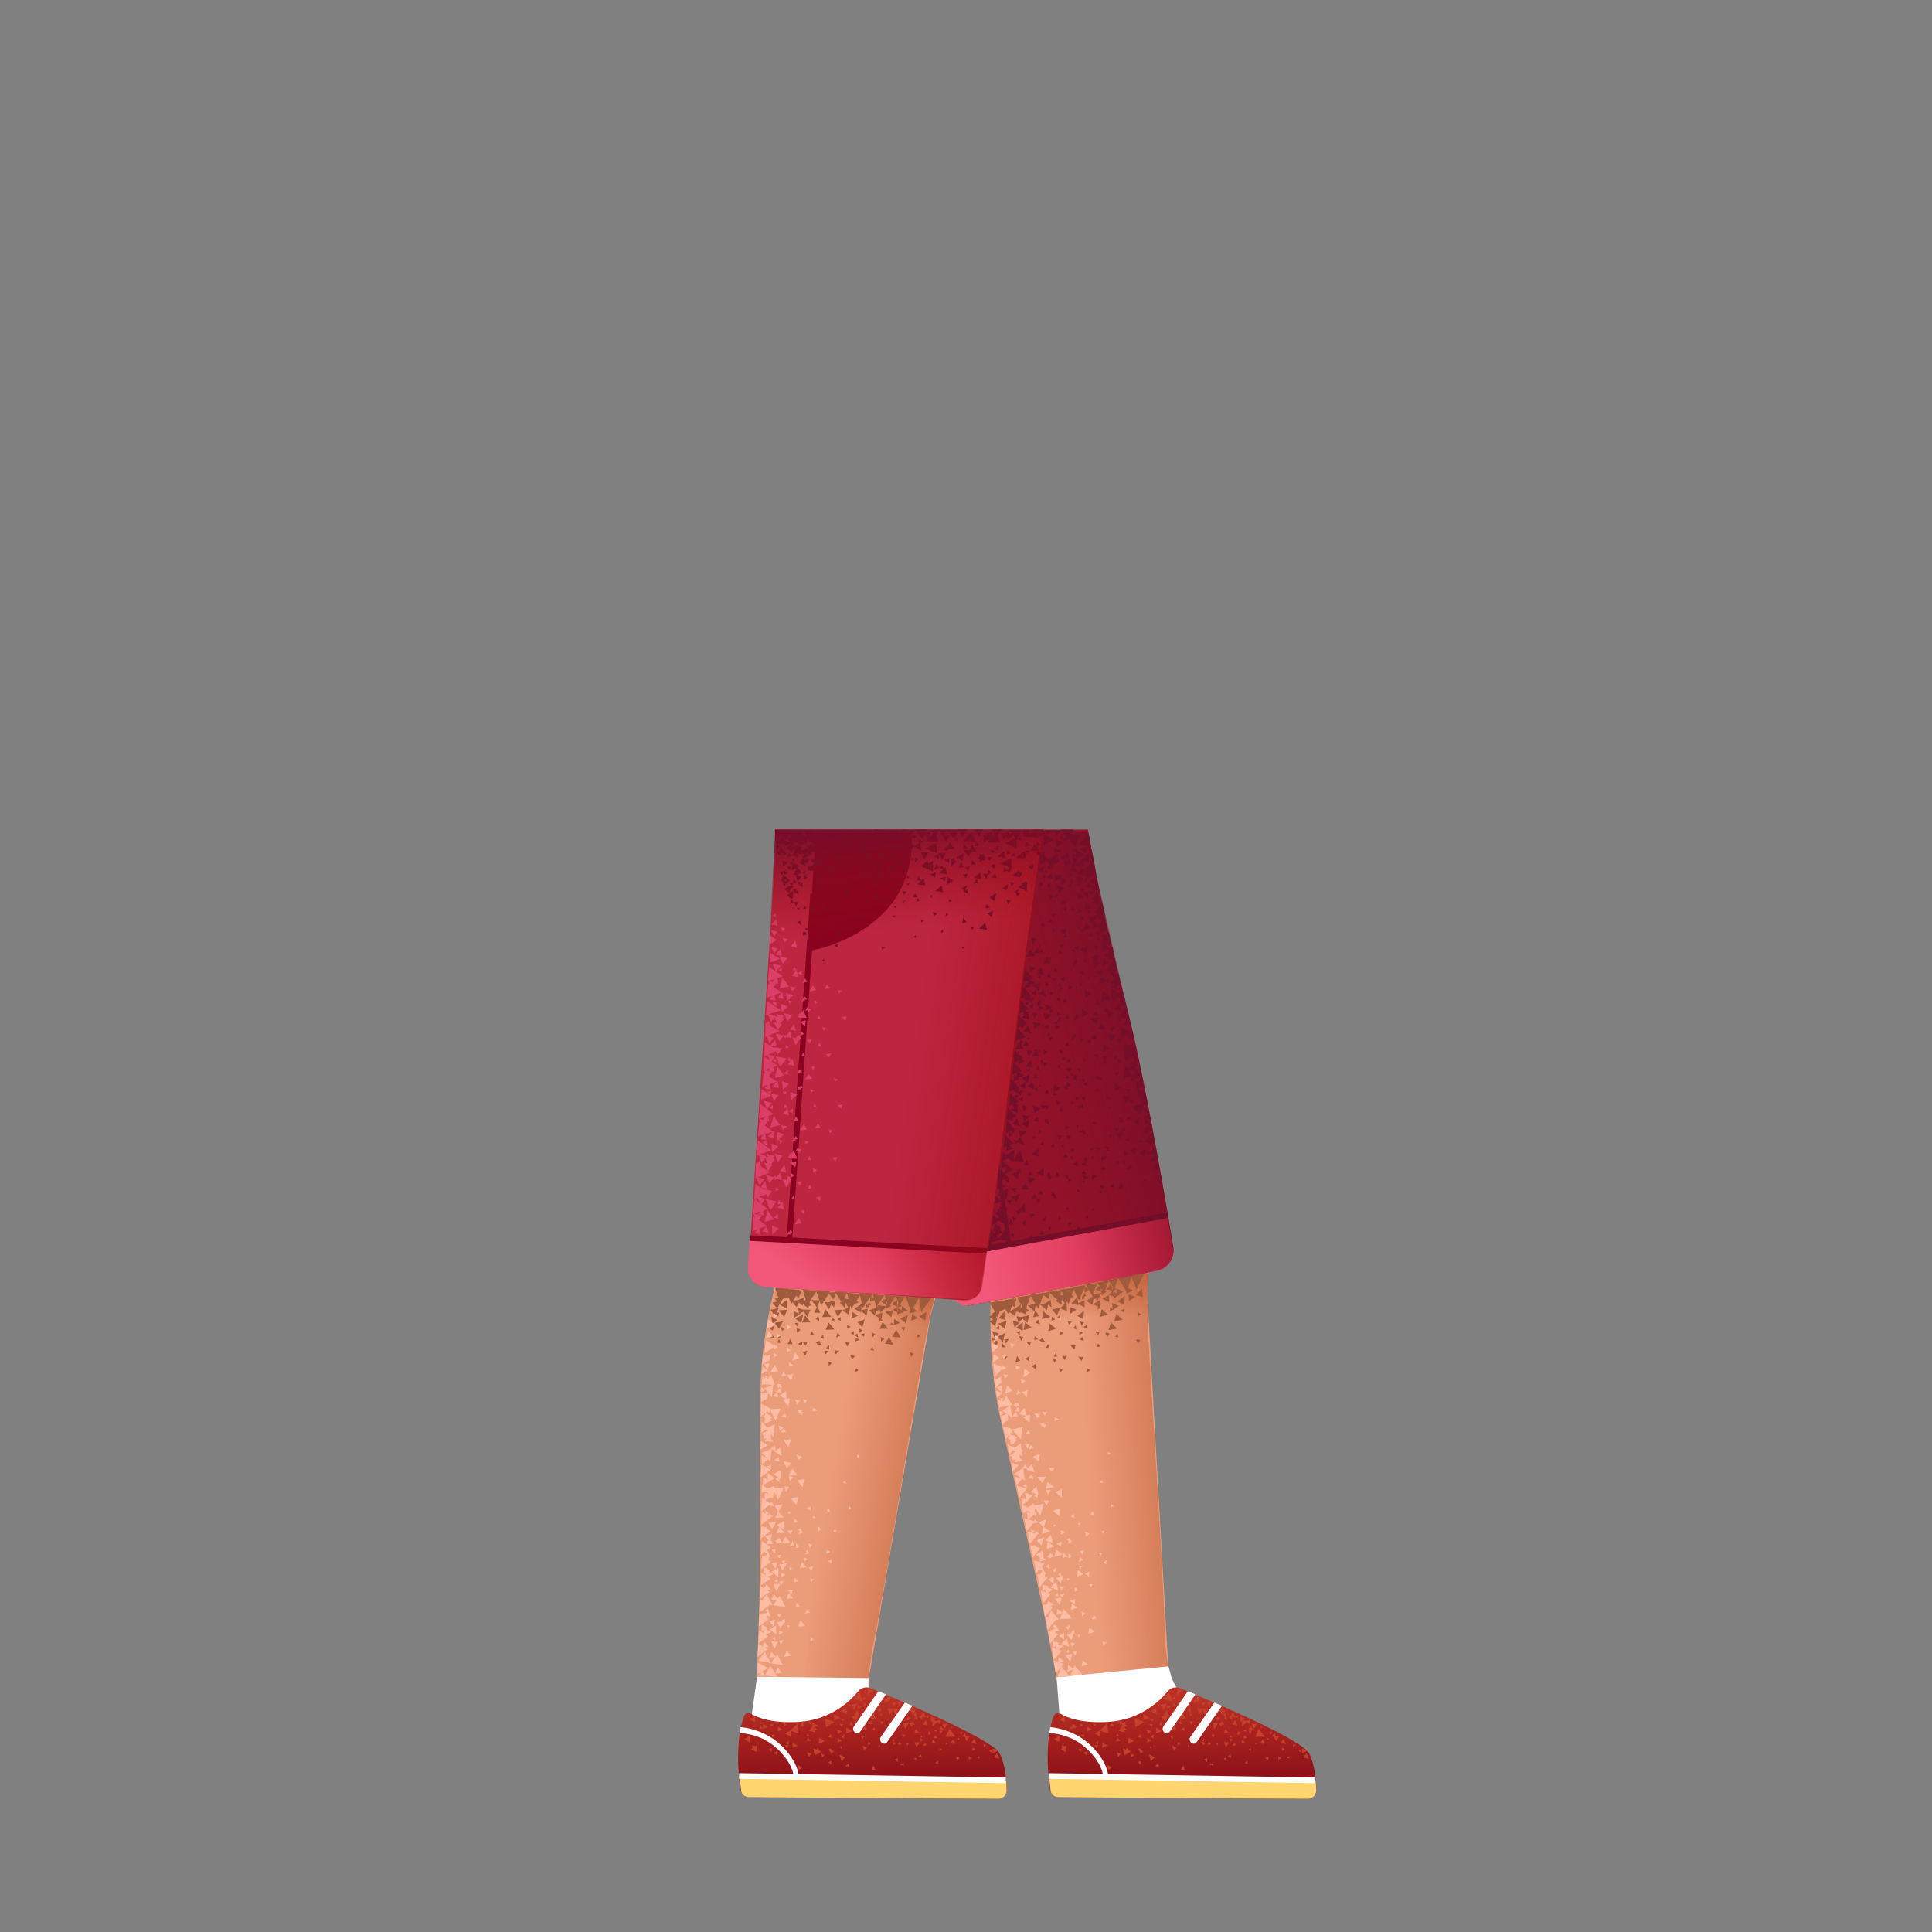 <svg xmlns="http://www.w3.org/2000/svg" xmlns:xlink="http://www.w3.org/1999/xlink" viewBox="0 0 480 480" xmlns:v="https://vecta.io/nano"><rect x="0" y="0" width="480" height="480" fill="#808080" stroke="none"/><path d="M247.4 307.7s-3.7 23.7 1.2 45l10.7 47.8 4.9 25.2 14 7.9 17-9.1s-4.6-5.8-5-11.4l-5.1-90.5.6-20.3-38.3 5.4z" fill="#eb9c79"/><linearGradient id="A" gradientUnits="userSpaceOnUse" x1="270.785" y1="369.294" x2="307.998" y2="366.807"><stop offset="0" stop-color="#bc5a32" stop-opacity="0"/><stop offset=".99" stop-color="#bc5a32"/></linearGradient><path d="M263.5 309.3l4.3 50.5c1.3 20.2 8.6 69.6 8.6 69.6l16.5-7.8s-3.3-3.4-3.6-18c-.3-14.7-3.9-66.5-4.1-74.2s0-19.7 0-19.7l-21.7-.4z" fill="url(#A)"/><linearGradient id="B" gradientUnits="userSpaceOnUse" x1="266.496" y1="327.656" x2="265.73" y2="312.989"><stop offset="0" stop-color="#bc5a32" stop-opacity="0"/><stop offset=".99" stop-color="#bc5a32"/></linearGradient><path d="M260.6 328.1c11.4-.8 24.7 1.4 24.7 1.4s-.3-6.6-.2-10.8l.6-16.3-39.1 7.8s-.3 5.3-.3 7.9l-.1 13.9s6.2-3.3 14.4-3.9z" fill="url(#B)"/><path d="M263.3 427.1l-.8-10.4 27.8-2.7.7 2.5c.5 1.8 2.2 4.1 2.2 4.1s-7.7 11.3-14.7 11.1-14.4-1.1-15.2-4.6z" fill="#fff"/><g fill="#a05a3c"><path d="M254.7 337.6l1 .6.1-1.3zm7.8 0h-.9l.4 1zm-15.3-4.6l-.2.9 1-.2zm25.6.8l-.3.9 1-.2zm-16.9.5l.2-.9-1 .2zm8 2.7l.6.9.6-1.1zm7 3.4l-.8-.4-.1 1zm-20.6-3.4l-.9-.2.2 1.1zm16.6-1.7l.3-1.1-1.2.1zm-7-.5l.8.1-.3-1zm-11.1 0l.9-.1-.6-.9zm3.5 3.6l1.2-.3-.8-1.2zm6.7-6l-.8.6 1 .6zm-2.7 7l.9.7.2-1.3z"/><path d="M259 332.6l-.3.9 1-.1zm5 7.6l-.9-.1.3 1zm4.7-2.1l.5-1h-1.3zm-6.9-1.1l.8.1-.2-1zm21-3.2l.5-.9-1.1-.1zm-31.16-5.7l.42 1.68 1.32-1.2zm-3.26-3.9l-.1 1.6 1.66-.7zm-.68 7.97l1.5 1.2.46-2.14zm1.97-2.03l.38-1.93-2.07.64zm-3.83-1.84l1.4 1.2.55-2.24z"/><path d="M261.38 325.35l1.2 1.43.87-1.97zm-15.62 1.75l1.5 1.2.56-2.15zm2.74-2.5l1.84.48-.35-2.18zm-.4 2.94l1.73.38-.34-2.08z"/><path d="M246.42 326.45l1.56.8.16-2.1zm4.28-.6l1.48 1.1.47-2.04z"/><path d="M251.86 325.38l1.67.9.05-2.2zm.7 1.66l.5 1.57 1.32-1.3zm4.53 4.9l-.13 1 .98-.26zm-10.3 1.8l.93.44.02-1.2zm6.48-2.14l.24-.9-1 .26zm-6.98.77l.06.9.87-.55zm3-9.32l-3.46.63 2.13 3.37z"/><path d="M251.98 322.57l-3.36.72 2.03 3.38zm4.15-.77l-3.47.53 1.94 3.48z"/><path d="M259.4 321.17l-3.47.54 2.03 3.47zm-12.27 11.33l1.02-1.17-1.64-.6zm5.33-2.65l1.66.8-.05-2.2zm17.4-6.65l1.57 1 .25-2.22z"/><path d="M267.6 326.94l1.56.8.16-2zm-12.3 1.72l.37-1.93-2.07.54zm5.3-5.86l.27-1.92-1.96.53zm-.5 2.74l.37-1.93-2.07.44zm-3.1.3l.37-1.93-2.08.44zm.94 1.96l-.65.84 1.13.43zm6.23 3.38l-.83-.45-.02 1.1zm4.68 1l-.55.74 1 .13zm-9.65-6.37l-.38 1.93 2.17-.55zm1.5 3l-.27 1.93 1.96-.63zm-6.02-.3l-.38 1.93 2.07-.54zm19.02-3.26l-.37 1.92 1.97-.53zm-20.02 7.94l.64-.94-1.12-.33zm-6.32-3.18l.82.35.04-1zm7.6-4.92l-.14.9.98-.27zm10.33 3.12l.26.9.76-.66z"/><path d="M252.78 325.62l2.17.96.1-2.8zm-2.13-1.96l1.47 1.1.36-2.12zm6.05 3.6l1.48-.3-1-1.44zm-7.25 5.5l.46.97.73-1.05zm11.57-9.9l-1.25.9 1.47 1zm1.93-1.03l.2 1.6 1.44-.9z"/><path d="M263.58 322.3l-1.34.9 1.57 1z"/><path d="M264.8 324.12l.94-2.37-2.7.08z"/><path d="M263.05 323.24l.7-2.76-3.17.52zm.3 1.78l1.75.7-.14-2.2zm2.84-1.2l1.74.5-.24-2.1zm-.45.93l.2 1.6 1.54-1zm-.53-3.46l.01 1.7 1.55-.9zm-3.95 6.87l.88-.36-.85-.65z"/><path d="M266.84 319.98l-3.38.42 2.04 3.58zm9.6-.14l-.03 1 1.06-.58zm-1.57.5l1.52.3-.4-1.68zm-2.7.08l1.34.6-.02-1.8z"/><path d="M275.47 321.7l1.23.42-.2-1.5zm-2.2 3.06l-.1-1.7-1.64 1zm2.33-1.26l-.1-1.7-1.64.9zm-6.14 1.32l-.01-1.8-1.75.82zm-.7 4.55l.55-.84-1.12-.22zm-6.14-2l.82.25-.06-.9zm6.25-5.42l-.04.9.88-.36zm6.2 10.3l.64-.94-1.12-.23z"/><path d="M269.2 329.74l.82.25-.06-.9zm6.58-4.94l-.04.9.88-.36zm-3.04 7.1l.44-.93-1-.13zm-6.14-1.88l.82.24-.16-1zm6.15-5.52l-.05.8.88-.36zm.75-3.96l.3 1.28 1.13-.97z"/><path d="M271.45 321.58l1.2 1.62 1.08-1.98z"/><path d="M271.36 321.68l.2 1.3 1.15-.77zm-2.03-1.98l.2 1.5 1.33-1z"/><path d="M269.1 322.23l.8-.25-.55-.76zm.6-2.93l-3.17.5 1.52 3.3zm2.87-.5l-2.78.38 1.6 2.8zm2.87-.6l-2.77.48 1.68 2.7zm2.26-.55l-2.28.46 1.45 2.2zm-1.4 6.1l.2 1.7 1.44-1zm1.17-3.6l.1 1.6 1.55-.8z"/><path d="M276.62 320.93l.1 1.6 1.54-.9zm1.08 2.44l1.65.8.06-2.2zm4.5-1.6l1.74.48-.24-2.1zm-1.83-.17l.1 1.6 1.54-1zm-.6-1.78l.1 1.6 1.55-.8zm-.5 6.25l.14-.9-.98.36z"/><path d="M281.17 316.92l-3.37.63 2.14 3.46zm-5.15 11.58l-.57 1.94 2.08-.34zm1.38-2.1l-.58 1.85 2.08-.34zm-9.34 4.42l.16.9.86-.66z"/><path d="M277.07 332.13l.8.14-.26-.88zm5.7-6l.05.8.78-.45zm1.46-9.72l-3.17.6 1.33 3.42z"/></g><g fill="#ffbca4"><path d="M268.9 386.3l.4-1.1-1 .1zm.3 4.8l-1.4-1-.2 1.6zm-5.1 9.6l-1.4-1-.2 1.5zm3.6-1.3l-1.4-1-.3 1.6zm-12-26.8l-2-.4.3 1.7zm1.4 3.6l-2-.5.3 1.8zm4.5 18.7l-2-.6.3 1.8z"/><path d="M260.5 394.1l-1.6-.4.3 1.5zm-6.3-31.2l-1.7-1.3-.4 1.7zm7.7 6.5l-1.7-1.2-.4 1.7zm-1 11.1l-1.7-1.2-.3 1.8z"/><path d="M259.4 381.9l-1.9.8 1.2 1.3zm4.9 9.4l-1.9.8 1.1 1.3zm-4.3-13.9l-1.9.8 1.2 1.3zm2 6.8l-1.7-1.2-.3 1.8zm-.2 14.5l-1.4-1-.2 1.5zm-2.8-11.3v-2.1l-1.6.9zm-.8-24.2l.1-2-1.7.7zm-6.3-4.6l.1-2-1.7.6zm3.9-5.2l.1-2-1.7.7zm8 18.6v-2l-1.7.7zm-.5 4.7v-2l-1.7.7zm-12.9-23.5v-2l-1.7.7zm-1.7-9.4V342l-1.3.7zm-1 3.5l1.2-1.2-1.4-.6zm7.4-.2l.2-1.7-1.4.5zm-6.2-1.1l.1-1.8-1.4.5z"/><path d="M259.6 392.3v-1.8l-1.4.6zm2.2 1.2v-1.8l-1.4.7zm-1.9-6l-1.4-1-.3 1.5zm4.1-1.3l-1.7-1.2-.3 1.8zm10.8 1.4l-.7.7.8.3zm-14.2-.4l1.3-.6-1-.8zm.2 2.6l-.2-1.2-.9.6zm3.6 4.4l-1.1-.1.3 1zm-4-22.8l.6-1.2-1.2-.1zm-5.1-11.5l.5-1.2h-1.3zm4.7 14.2l.6-1.3h-1.3zm-1.8 6.9l-.9-.6-.2 1zm-.1-2.8l-1.1-.7-.1 1zm8.7-2.1l-.8.7.9.4zm-9-5.1l-.9.7.9.5zm-2.4-3.7l1.4.1-.5-1.2zm-1.5-2.5l1.4.1-.5-1.2zm-2-16.1l1.5.9-.5-1.2zm.7 20.3l1.4-1.7-1.9-.4zm-1-3.4l1.5-1.6-1.9-.6z"/><path d="M258 371.4l-.5-2.1-1.4 1.4zm-1-5.6l-.6-2.1-1.4 1.4zm4.6 17.6l-.5-2.1-1.4 1.4zm1.3 11.7l-.5-2.1-1.4 1.4zm.2-42.5l-1.1-.5v1zm-9.5-10l.3 1.2.8-.7zm-4.3-1.2l.4 1.1.8-.8zm1.7-7.7l.3 1.2.8-.8zm-2 2.7l.3 1.2.8-.8zm5.8 19.9l1.2-.1-.5-.9zm-6.5-5.8l.3 1.2.9-.7zm4.7 9.4l.4 1.1.8-.6zm-3.9-10.4l.9-1.1-1.1-.3zm16.6 32.5l-.6.6.7.3zm2.1-3.6l.4.6.3-.6zm-6.1.9l.7-.2-.5-.5z"/><path d="M262.8 395.7l-.6.7.7.2zm2.2-3.6l.4.7.3-.6zm-6.2.9l.8-.2-.5-.5zm16.6-31.5l.5-.5-.7-.2zm-1.3 6.9l-.5-.6-.3.6zm-13.6-3.8l.8 1.1.7-1zm-4.8-4.5l1.1-.4-.8-.7zm-.6 9.6l-.1-1.1-.9.5zm-2.9-30.5l.3 1.1.9-.6zm-5.1-7.5l.3 1.2.8-.7zm1.8 7.6l.3 1.1.8-.6zm0 9l.4-.9h-.8zm3.8 1.3l-.1-.9-.8.4zm6.1 4.3l.7.9.4-.9zm-1.1 13l1.3 1.6.8-1.6zm1.2-16.1l.7.9.5-.9z"/><path d="M258.3 353.6l.7.9.5-.9zm-4-11.4l1.6-1.1-1.4-1.1zm-7.6-3.7l1.6-1.1-1.4-1zm3 7.7l1.8-.6-1.2-1.4zm8.2 38.8l-.8-1.2-.7 1zm4.6 4.6l-1.1.4.7.7zm1-9.5l.1 1.1.9-.5zm-1.1 3.4l1.2.7.2-1.2zm-6.1-2.4l.8-.7-.9-.4zm3.1 9.2l-.6-1.1-.6.9z"/><path d="M259.9 391.1l-.7-1.2-.7 1.1zm4.5 4.8l-1.1.3.7.8zm1-9.9l.1 1.2.8-.6zm-6.9-9.4l.8-3-2.6.5zm4.8 22.2l.4-1.9-1.6.3zm-4.2-.4l2-2.4-2.5-.8zm-1.6-7.6l2-2.4-2.6-.7zm.8 3.5l2-2.4-2.6-.8z"/><path d="M256.5 387l2-2.4-2.5-.7zm-.6-3.4l1.9-2.4-2.5-.7zm-.8-3.2l2-2.4-2.6-.8zm2.2-3.8l-.4-3.1-2.2 1.5zm-2.7-8.8l-.4-3.1-2.2 1.5zm-1.1-4.6l-.4-3.1-2.2 1.5zm-.3 9l1.9-2.4-2.5-.7zm6.4 29.5l2-2.4-2.5-.8z"/><path d="M263.1 402.4l-2-2.3-1 2.6zm3.2-.3l-2-2.4-1 2.6zm-17.8-52.5l3-.5-1.5-2.3zm5.1 8l.5-3.1-2.6.7zm11.8 25.9l1-.5-.8-.7zm-4.4 3.6l-.2-1-.7.6zm8 1.9h-1l.3.9zm-15.2-15.3l.4 2.3 1.6-1.2z"/><path d="M254.6 370.8l.5 2.1 1.5-1.3zm-1.8-13.1l-2-.4.4 1.8zm.6 3.8l-2-.4.3 1.8zm-1.9-9.6h1.4l-.5-1.1zm.6-1.2h1.3l-.5-1.2zm-3 3.4l1.4-1.7-1.9-.6zm-.8-4.2l1.4-1.6-1.8-.6zm6.8 2l-.6-2.1-1.3 1.5zm1.9-.7l.8 1.2.7-1.1zm-4.5-4.7l1.1-.4-.7-.7zm-.9 9.8l-.1-1.2-.9.5zm2.4 5.5l-.4-3.2-2.1 1.5z"/><path d="M251.5 352.3l-.5-3.2-1.9 1.4zm-1.6 5.3l1.9-2.5-2.6-.7zm-2.8-15.5l2.2-2.3-2.5-1zm-.7-6l1.7-1.6-1.8-.9z"/><path d="M247.2 345l1.7-1.8-1.9-.8zm3.1 13.8l.4 2.6 1.5-1.5zm.3-2.6l.6 2.3 1.5-1.4zm17.4 31.9l1.1-.5-.8-.8zm-4.3 3.6l-.2-1-.7.5zm7.9 1.9h-1l.4.8zm.4 11.8l-1.4-1-.2 1.5zm-5.2 9.3l-1.4-1-.2 1.6zm3.5-1.2l-1.3-1-.3 1.5zm-6.1-4.6l-2-.5.3 1.8z"/><path d="M263.2 408.2l-1.7-.5.3 1.6zm3.7-2.8l-1.8.8 1.1 1.3zm-2.5 7.4l-1.3-1-.3 1.5zm-2.2-6.5v-1.8l-1.3.7zm2.2 1.2v-1.8l-1.3.7zm2.7.7l-1.1-.1.3 1.1zm-1.5 1l-.5-2.1-1.5 1.3zm-.1.6l-.6.6.7.3zm2.2-3.6l.3.6.4-.6zm-6.2.9l.7-.3-.5-.5zm-.2-8l-.8-1.2-.7 1.1zm4.5 4.7l-1.1.4.7.8zm1.2-9.5v1.2l.9-.5zm-1.2 3.4l1.2.8.2-1.2zm-6.1-2.4l.9-.8-1-.4zm3 9.2l-.6-1-.6.7z"/><path d="M263.2 405.3l-.7-1.2-.7 1.1zm4.4 4.8l-1.1.4.7.8zm1.1-9.8l.1 1.2.9-.6zm-2.8 12.6l.5-2-1.7.3zm-4.1-.5l2-2.3-2.5-.8zm-1.5-7.5l2-2.4-2.5-.8zm.6 3.4l2-2.3-2.5-.8zm1.4 7.4l2-2.3-2.5-.9zm3.5.8l-2.1-2.4-1 2.6zm3.2-.4l-2-2.3-1.1 2.5zm2.4-13.7l1-.5-.7-.7zM267 406l-.2-1.1-.7.6zm7.9 2l-1-.1.3.9zm-9.6-21.2l-1-1-.3 1.2zm5.4 3.6l-1 .6.8.7zm-1.1-9.8l.3 1.2.8-.8zm2.2-4.1l-.4-1-.5.7zm2.6 3.8l-.7.1.4.7zm1.7-6.7l-.1.8.7-.2zm-2.8 13.1l.6-.8-.8-.2z"/></g><linearGradient id="C" gradientUnits="userSpaceOnUse" x1="293.634" y1="440.23" x2="293.4" y2="421.833"><stop offset="0" stop-color="#911319"/><stop offset=".98" stop-color="#ba3024"/></linearGradient><use xlink:href="#M" fill="url(#C)"/><path d="M263 446.5l62 .4c1.1 0 1.9-.9 2-1.9l-.1-2.6-66.3-1.1.4 3.4c0 1 .9 1.8 2 1.8z" fill="#ffd570"/><g fill="#c4412c"><path d="M300 433.5l.9-.1-.6-.7zm5.3-.6l-1.2-.1.5 1.3zM293.7 420l-1.2-.6-.1 1.8zm16.1 7.8l.6.6.2-1.2-1 .4h.1l-.8-.3.4-.4-1.1-.4v1.3l.4-.2v1.3zm-22.6-3.5l-1.2.8 1.4.9zm2.7-1l-1.4.1.6 1.5zm9.4 2.7l.9-1.5-1.4-.1v.1l-1.4-.1.6 1.6.8-1.3zm11.7 2.2l.5 1.4.8-1.3zm-7.7-2.9l.3.8.4-.6.4.1-.2-.5.2-.2-.3-.1-.3-.8-.6.8h-.1l-.2.4zm-16.1 5.4l1.5-.6-1.5-.9zm-1.6-3.9l-1.4-.9-.1 1.5zm-3.8 5.8l-1.4-.9-.2 1.5zm-3.9-2.6l1.6.4-.2-.5.7-.1-.7-.7.9-.3-1.5-.9v1.1l-.8 1zm1.2-.4l-.1-.4.3-.1-.2.5zm10.8-4.7l-.8 1.2.6.2-1.2.2 1 1.3.6-1.4.5.1zm4.7 2.3l-.7-1.6-.9 1.2zm-24.6 3l1.3-.5-1.2-.7zm3.8 4l1.4-.5-1.3-.7zm-7.5-4.7l1.4-.5-1.3-.7zm40.6-2.1l-.8 1 1.3.3zm17.7 8.2l-.8 1 1.4.4zm-1.1-1.2v1.2l1.2-.6zm-5.3-1.4l1.3.3-.6-1.3zm-.6 4.2l.7-.4-.7-.4zm.9-2.2l.7-.5-.7-.3zm1.7 2l.2-.7-.8.2zm3.1-1.5l.1-.7-.8.1zm-20.7-7.4l-1.4-.1.5 1.6zm-1.3 9.9l-.3.3-.3-.3-.1.6.3-.1.6.2zm1.9-11.3h-1.1l.4.8zm4.2 4.4l.9-.5-.7-.5zm9.3-.5l-.7.7.6.2.4 1.1.8-1.2h-.9zm4.5 3.5l.8-.5-.7-.3zm-6.2 3.2l.2-.8-.9.2zm-29.9-5.5l-.1 1.1 1.1-.4zm5.7-.4l.4.8.4-.9zm-3.8 7.4l1 .1-.3-.8zm2.8-14.4l1.2-.2-.9-.8zm-3.7 5.7l-1.2-.3.3 1zm5.4-7.1l-.2 1 1.1-.2zm7.9 0h-.8l.3.9zm-2.9-.7l.3.9.4-.7v.5l.3-.3.6-.4h-.1l.5-.4-1.2-.6-.1.7v.3zm-2.3 6.9l-.8.5 1 .3zm-.8 10.4l1 .2-.4-1.2zm-.8-6l.8-.5-.9-.3zm7.3 4.2l.1-1-.8.3zm-8.6-8.1l1 .1-.5-1.1zm-3.4-1.1l1 .1-.4-1.1zm-11.6-.8l-.6 1.1h1zm3.7 7l.4-.3-.6-.2v.4l-.8-.3.3 1.8 1.7-1.1zm3.4 3.7l.1-1-.8.3zm-10.9-4.1l.3-.9-.9.1zm10.8-3.6l-.6.8.9.1zm-4.7-3.1h-.9l.7.9zm7.5 1.4l.3-.8h-.9zm-14.5-.9l.1.7.7-.4zm14.3-.9l.5.4.2-.7zm1.8-4.1l-.2.6.6-.1zm8.4 2.7l-.5-.1.1.7zm3 6.1l-.7.4.7.3zm-4 2l.5-.1-.4-.5zm1.8-4.9l.3-.5-.6.1zm7.1 7.8l.6.4v-.7zm-1.6-3.2l.3-.6-.6.1zm7.2-4l-.7.3.7.3z"/><path d="M305.6 431.7l.5-.1-.3-.5zm1.8-4.9l.3-.5h-.6zm7.8 5l-.5.2.5.3zm-3.3 1.6l.4-.2-.4-.3zm1.7-4.4h-.5l.2.4zm-27.5 4.8l-.5.2.4.5zm-8.3 2.7l.7-.8-1.1-.4zm-5.7-3.5l.7.5.1-1zm19.5 1.9l.7-.7-1.1-.5zm-5-3l.1-1-.8.6zm6.3-3.5l.9-.2-.7-.7zm-24.3 6.9l.1-.9-.9.2zm.6-3.6l.2-.8-1 .2zm-3.6-2.2h.8l-.4-.7zm3.5-1l-.8-.2.2.7zm8.4 2.2l-.2.7.8-.1zm8.4 6.9l1-1-1.4-.7zm-4.7-1l.6-.6-.9-.3zm2.5-1.9l-.9-.3.4.9.1-.1.2.5.5-.6-.4-.2zm-19.1-8.4l-1.4.9 1.3.7zm-2.7 5.8l1.3.7.1-1.6zm13.5 7.7l.8-.7-1.1-.6zm-5.4-3.7l.1-1.1-.9.5zm7.6-4.4l-.3.9 1.1-.1zm28.6 2l.9-.1-.4-.7zm-7.3-.1l.6-.6-.9-.3zm1.8-10.9l-.9.3.7.9zm3 5l-.1.1-.8.4.7.8.1-.5h.6zm-7.8.8l.6-.7-.9-.2zm-.3-4.5l-.6 1.1.9.1zm8.3 1.9l.5.7-.4.3.9.4-.3-.9-.1.1.1-.9zm2.1 1.4l.2-.8.8.2-.6-1.3-.7.9-.5.2zm3.3 3.8l-.5.8 1-.1zm-7.4 0l-.9-.3.3.9zm2.5-1.6l-.3 1 1.1-.1zm6.6.5h-.8l.3.9zm-6.1 6.5l1 .2-.2-.8zm3.5-3.4l1-.1-.7-.8zm.8 4.9l.8.3-.1-.8zm1.1-8.4l1 .1-.5-.8zm5.8.8l-.7-.2.2.8zm-6 4.3l.7.3v-.7zm3.6-2.5l-.6.8.6-.1.1.5.5-.7h-.3zm-8 .6l.6-.6-.9-.4zm-40.8 1.4v-.6l-.4.3-.6-.4-.1.9-.3.2.3.1v.1h.1l.9.5v-.9l.4-.1zm47.8-4.7l-.8 2h2.4zm-21.6-7.4l.8.2-.1-.8-.7.6-.7-1.7-1.4 1.7 2.4.7zm-15.7 8.6l-.3-2.6-1.7 1.7-1.4.9 1.3.7.1-1.4zm8.9-2.9l-2.4-.9.2 2.2z"/></g><g fill="#fff"><use xlink:href="#N"/><path d="M289.8 430.6c-.2 0-.3-.1-.5-.2-.4-.3-.6-.9-.3-1.4l6.1-8.8c.6.3 1.3.4 1.9.8l-6.3 9.1c-.2.4-.6.5-.9.5zm6.7 2.6c-.2 0-.3-.1-.5-.2-.4-.3-.6-.9-.3-1.4l6-8.6 1.9.8-6.2 8.9c-.2.4-.6.6-.9.5zm-36 8.732l.023-1.4 66.293 1.087-.023 1.4z"/></g><path d="M279 246.4a497.09 497.09 0 0 1-8.7-40.3h-77.8c.4 9 2.6 21.6 9.7 36.3l38.2 82 47.2-8.8c2.6-.6 4.3-3.1 3.9-5.7-1.9-11.8-7.1-42.8-12.5-63.5z" fill="#911229"/><path d="M244.154 268.506l.99-.148 6.34 42.33-.99.148z" fill="#750e29"/><linearGradient id="D" gradientUnits="userSpaceOnUse" x1="244.685" y1="317.169" x2="298.853" y2="307.345"><stop offset="0" stop-color="#f25779"/><stop offset=".975" stop-color="#cb1e3a"/></linearGradient><path d="M241.4 324.2l46.2-8.5c2.6-.6 4.4-3.2 3.8-5.9l-1.4-7.3-57.18 10.65 3.68 8.66c1 2 2.8 2.9 4.9 2.4z" fill="url(#D)"/><path d="M238.9 310.66l51.06-9.44.32 1.37-51.06 9.43z" fill="#750e29"/><linearGradient id="E" gradientUnits="userSpaceOnUse" x1="254.997" y1="262.897" x2="308.818" y2="249.549"><stop offset=".01" stop-color="#6e0c27" stop-opacity="0"/><stop offset=".985" stop-color="#6e0c27"/></linearGradient><path d="M287.6 315.6c2.6-.6 4.3-3.1 3.9-5.8-2-11.7-7.2-41.9-10-53.3-3.8-15.1-11.5-49.9-11.5-49.9l-31.5-.4 27.8 114.2 21.3-4.8z" fill="url(#E)"/><g fill="#750e29"><path d="M263.9 236.9l-.6-1.1-.4 1.2zm.8-4.8l.2-1.6-1.6.7zm8.2 20.5l-2.1.5 1.7 1.3zm.8-10l-.7 2 1.7-.7.7.4.1-1-.8.2-.9-.9.3-1.7-2 .5zm.7-4.6l-.7 2.1 1.8-.8zm-5.2-6.9l-.7-.4.2 1 .6-.5 1.7-.8-1.2-1.2zm-4.7-15.8l1.9-.8-1.1-1.3zm8.5 21.9l-2 .6 1.7 1.2zm-2.7-26.7l-2 .3 1.5 1.2zm-1.3 2.8l-1.5 1.3.1-1.2 1.8-1.1-2.1-1.2-.1 2-1 .3 1.2 1.2-.4.4 2.6.4-.5-1.5 2.2.4-2.1 1.9-.5-.7-1.2 1.7 2.3.3v1.1l2.1-1.4-.9-.5 1.3.2-.4-2.4-.7-3.5-2.1 2.5-.1-.2zm.9 3.9l-.5-.7.5.1v.6zm5.8 43.4l-1.6-1.3-.1 2.1zm1.2 8.4v2l1.7-.7zm-8.1-18.4l.1 2.1 1.6-.8zm.7-4.8l.1 2.1 1.7-.9zm9.9 32.7l-1.3-1.1v1.7zm4.9-.8v1.8l1.3-.6-1 1.3-.3-.2v1.8l1.4-.7-.3-.2 1 .3-.6-2.6-.2.2z"/><path d="M271.6 229.1v1.7l1.3-.7zm-8.8-16.1l-.7.7 1 .1zm7.4 22.1l-2 .7 1.7 1.1zm2.6-1.2l.8-.6-1-.7zm-3.4-5.4l-.3-1-.9.9zm3.5 23.9l-.7-1.3-.6 1.3zm5.1 10.4l-.5 1.3 1.3-.1zm-5.4-14.4l-.5 1.3h1.3zm-7.1-3.5l.1 1.2.9-.8zm10 5.9l-1-.4.1 1.2.3-.3.5 1.8 1.4-1.4-1.6-.6zm1.7 4.4h-1.5l.5 1.1zm.7 4l.9-1.1h-1.4zm7 15l-1.5-.9.5.9-2.5.7 1.7 2.2 1.1-2.7zm-3.2-15.9l-.4-2.2-1.5 1.6zm-6.5-1.6l.7 2.1 1.3-1.5zm-3.2-16.1l1.4-1.4-2-.7z"/><path d="M271 229.5l1.3-1.4-2-.7zm-3.2-9.9l-.3.1.8.6.1-.9-.3.2 1.2-1.2-1.9-.8zm2.4 49.2l-1.1.6 1 .5zm7.2-1.4l.7-1-1.1.1zm7.5 6.8l-.8 1.1.8.2-.3.8h.8l-1.1 1.4 1.4.4-.3-1.8-.4-.7h.2zm-18.3-34.1l.6-.7.2.2.3-1.2-1.1.5.5.5-.7-.2zm-2.6 3.6l.1.2.1-.2.4.1-.3-.4.3-.5h-1.2l.5.7v.1zm6.7-1.1l-.7.3.5.4zm.3-16.2l-.8-.2.2.9zm-3 3.8l-.3.6h.8zm1.6-11l.5-.5-.6-.3zm-2.4 3l.6.1-.3-.6zm-8.1 32.9l.3-.5h-.8zm18.5 7.1l-1.1.5.8.7zm.2-9.6l.1 1.2.9-.6zm2.7 30l-.9.6 1 .6zm3.1.4l-.9.5 1 .6zm1.2 3.1l.2.9.7-.7zm-12-30.3l2-.1-1.3-1.5zm-.3 14.5l-.5.9h1.2z"/><path d="M273.2 267.4l-.1.3-.4-.5-.5.9.7-.1-.1.3h1.1zm5.6 14.3l.1.6.6-.5-.7-.3.1-.6.7.3-.3-1.2-.8.8.4.1-1.7.8 1.2 1.3zm9.2 9.1l-.4-2.1-.3-1.6.2.1-.6-2.6-1.5 2.1 1.5.3-1 1.3 1.7.4-1.2 1.6zm-6-3.8l.5-2-1.8.8zm2.9-1.6l-1.8.9 1.2 1.2zm-2.1-5.7l.4-2-1.7.8zm-12-48.1l-.4 1.1 1.1-.3zm-1.6 9.5l-.9.5 1 .7zm.1-3l-.2 1.2 1.3-.5zm7.3 3.1l-.9.8 1 .4zm-1.8-8.9l-1.3-.2.6 1zm-6.8-5.6v.1l.2-.1.5-.2-.1-.2.3-.2-.9-.4-.3-.1.2.5-.3.8zm-1 8.9l-.9.6 1.1.6zm-2.6-23.6l-.4 1.4 1.3-.2zm1.7 14.3h1l-.6-1.1zm4.4-4.9l.7 1.2.6-1.1z"/><path d="M264.9 225.2l-.9.5 1 .8zm23.6 68l-.6.6.9.4zm-17.4-82.8l-.7-3.4-2.4 2.8zm-2.6-2.9l-3.3-.4 1.8 3.3zm4.9 41.4l2.6-.6-2-2.4zm-3.6-24.9l-.4 2 1.7-.4zm-2.2-.6l1.7-.3-1.2-1.6zm6.9 4l-.7-3.2-1.9 2.5.8.2-1.1.9 1.3.3-.2.2 1.4.3-1.5 1.9.7.2v.8h-1.2l.8 1.2.4-.8v.1l1.3-.7-.2-.2.7.2-.6-3.2-.3.4-.2-1.1h.5zm-.9.2l-.1-.4.5.1-.4.3zm.9 6.7l-.8.3.3.2v1.8l1.7-.8-.6-.4.1-.9.8.3-.5-3.2-2 2.4zm-.1 3.2l.8.3.6.8.3-.5.9.3-2 2.3.4.1-.6.2 1 .6.1-.6 1.6.5-.5-3.2v.1l-.6-3.2zm2.5 7l-1.1.9 2 .4-.2-1.1.8.3-.5-3.2-2 2.4zm-.9 1.1l.4 3.1 1.4-.9 1.4.5-1.5 1.2.2.1-1.1 1.1 1.9.7-.9 1.2 2.4.6-1.2 1.4 1.8.5-.4-2.1h-.1l-.6-2.9-.9 1.2-.5-1.6 1.4.3-.4-1.6h.2l-.6-2.1-.7.6zm2.7 12.5l2.2-1.6-2.7-1.6zm2.7 2.2l-.2-.8-.5.4-.2-.1.1-.3-.5.1-.8-.4.1.6-.8.2 1 .8-.5-.3.3 1.6-.3.3.4.1.2 1.2 1.3-1 1 .6-.6.5-.2-.2v.4l-.6.5.6.1v.1l-.8.9 1.6.6-.6.8-1.8-2.3-.6 3.2 2.2-.6-.1.2 2.3.6-.8.8-.3-.2v.6l-.1.2h.1v1.2h.2l.4 2.4 1.2-1-.9 1.1 1.8.5-.4-2h.1l-.1-.1-.4-1.1-.5.5-.7-.6.9-.3h.2l-.4-2-.7-3.2-.7.9-.2-.6.7-.3-.3-.3-.3-1.2.4.2-.6-2.6-.7.8-.4-.3.5-.3h.2l-.1-.2.5-.3zm-9.4-25.5l.1.4-.4.2.9.9.2-.9.2-.1-.1-.1.1-.3-.5.2zm-7.9-1.9h1l-.3-.9z"/><path d="M263.1 212.5l-.7-.2.1.9zm-2.8 4.3l-.4-.7-.4.6zm.2 5.9l.1.1v.9l.5-.4.2.1v-.3l.1-.1.2-.9zm5.6-3.1l.7-.6-.9-.5zm-8.1-3l1 .1-.1-.1.4.1-.1-1.5-1.5 1 .5.1zm12.5 2.5l-.8 1.3 1.7.1zm-.2 4.1l.2-1.7-1.4.4zm1.6-3.5l-.7 1.4 2 .1-.4.5v-.1l-.6.2.2.3-1.1 1.2 1 .3-1 .4 1.4.9.1-1.1.48.6-.5-3.2.05.1-.23-1.3.2.1-.5-2.2-1.5 1.2zm8.3 52l.9-1.2h-1.4zm1.8 1.6h-1.2l-.4-.2.5-.5-2-.6.7 2.2.4-.6.1.2.6-.4.4 1zm-6.8-1.3l-.6 1.1h1.4zm5.8 5.3l-1.1.5.8.7zm1-9.2l-1-.6.2 1.2zm2.4 15.7l2.6.6-.7-3.2zm-21.3-61.9l1.4-1.2-1.9-.8zm1.5 3l.4-1.3-1.4.3z"/><path d="M258.2 220.4l1-.7-.9-.6zm1 8.7l-.8.7 1.2.4zm.3-17.6l-1 .7.9.6zm2.4 1.8l-1.9.4 1.4 1.8zm1.5 5.5l-.1-.3h.3l-.3-.3v-.9l-.6.2-.5-.5-.1.9-.2 1 1.2-.3zm-2.6 1.8l.2-1.2-1 .6zm1 2.6l.6-.4.2.3.3-1-.9.2.2.3-.2-.3zm6.9-1.4l.9-.7-1.2-.5zm-2.1-7.4l-.6.9h.7l-.2.2-.1-.1-.3.6-.4.2.5.5v-.2l1.6.2-1-1.4h.2zm-7 2.6l-.7 1 1 .2zm4.4 18.7l.2-1.2-1 .5zm-3.5-6.6h1l-.4-.9zm7.3 7.2l.4-1.3-1.4.3zm-6.4-4.5l.9-.6-.8-.6zm.2 9.4l1.1.4-.3-1.1zm4.7-20.9l-.3-.8-.6.8zm-4.4 7.8l.3-1-.9.1zm5.5 45.4l.7-.7-.8-.4zm7.7-11.2l-1.4.3 1 1zm-6.9-3.2l1-.7-.8-.6zm1 8.7l-.7.7 1.1.4zm-5.2-6.7l-.9-.2.4.9zm-3.5-4.6l-.3.8.7-.2zm-1.5 7.4l.5 1.2.9-1-1.4-.2v-.6l-.6.3.6.6zm12.1-5.8l-1.1.6.9.6zm-5.1 5.8l-.3-1-.6.9zm6.6-.9l.4-1.2-1.4.2zm-5.3 4.6l.3-.4-.9-.2.1-.1-.8-.3.2.8.4-.4.3.5-.5.5 1.1.4zm-3.1-5.1l-.4.9.8-.3zm6.5 22.6l.5.9.5-.6zm-4.2 3.1l.1-.9-.7.3zm8.6-24.4l-1.1-.4.3 1.2z"/><path d="M272.2 258.3l-.1-.3h.5l-.9-1.1-.6 1.1h.3l-.2.3zm-3.7 7.1l-.8.2.7.8zm.5 8.9l-.6.7-.4-.5-.2 1 .8-.2v-.1l.6.2zm-2.9-9l-1.4.2 1.1 1zm-5.8-3.9l-.9-.6-.1 1.2zm0 9.3l-.8.8 1.2.4zm9-6.7l.8-.7-1.1-.5zm-2.3-7.2l-.5.7-.2-.2-.2 1.2 1-.6-.4-.2h.7zm-3.7 8.8l.2-1-.9.2zm6.5 16.2l-.4-.9-.1.3-.3-.5-.3.4-.3-.5-.4.8.6-.1.6.1-.2.3zm-.6 11.4l1.2-.7-1.3-.6zm6.7 1.7l1 .2-.3-1.2zm-3.6-9.8l.8.9.4-.9zm12.4 8.6l.1-.8-.7.4zm-11.1 2l.7-1-1-.3zm3.7-7.1l.5.8.3-1zm-6 4.4l1.2-.8-1.2-.5zm7.5.7l-.8.9.4.2-.5.2.6.6.2-.8.3.1zm-3.1-8.8h-1.2l.5.6-.2.5.9-.1-.3-.4zm3.7 4.3l.1-.9-.7.5zm-7.7-10.7l-.3.9 1-.2zm4.4 3.2l-.7.5.6.4zm0-6.6l-.8-.3.2.8zm-9.5-1.6l-.7.4.6.5zm2.6 17.3l-.6.9h1.3zm4.5 5.9l.3-1.1-.9.4zm.6-9.2l-.7-.3v1.2l.8-.4.8-.5-.9-.5zm-6.3-8l-.8.1.5.9zm13.1 9.7l-.6.7-.3-.2-.2.9 1-.2-.2-.2.5.2zm-3.6-7.9l.5-1h-1.2zm-4 9.3h1.3l-.7-1zm5.9-3.5l.8-.5-.9-.6zm-20.2-36.7l-1.2-.6v1.3zm6.4 2.8l-.2-1.2-.8.9zm-3.2-10.1h-1.1l.7.9zm1.4 9.8l-1-.3.2 1.3zm4 .1l-.2-1.2-.8.9.4.1-.6.3.7.6.2-.8zm-9.1-3.3l-.4-.6.6.1-.5-1.1-.6.8v.1l-.3.7zm4.1 4l-1 .4.7.6zm.4-8.7l.1 1.1.7-.5zm.4 3.6l-.7-1-.5 1zm4.7-3.4l.8-.5-.9-.6zm-4.7 29.8l-.6 1 1 .1zm-1.1-4.1l.4-.1-.1-.1.5-.4-.8-.3v-.7l-.6.3.4.4-.7-.2.3 1.5zm-12.5 15l1.9-.5-1.2-.9 1.1-.4-2.1-2.2-.4 3.2.8-.3zm7.4 6.9l-2.1-.4.5 1.7zm-5.8-13.5l1.9.6-.8-2zm2.4-2.3l.4 1.7 1.6-1.3zm.7 24.2l-.2-2.1-1.5 1.5.8.3-1.3-.2.4 1.2 1-1zm4.6-11.1l-1.7 1.4 1.7.6zm-1.3-4.7l-1.6 1.3 1.6.7zm-6.3-14.3l1.4.6v-.1l.4.6.6-1.3-1 .2-.1-.8h.2l-.2-.2v-.1l-.5-.5-1.4-1.5-.4 3.2 1.7-.6zm3-.6v-1.8l-1.3 1.1zm-2.9 4.8l-.6.5 1.7.7-.1-1.8.3-.3-.9-.2.9-.4-2.1-2.2-.4 3.2 1-.4zm5.3 1.2l1.6-1.2-2-.6zm12.4-4.1l-.8.4.8.7zm-15.6 2.2l.1.4-.1.1.2.1.3.9.8-1-.5-.1.1-.5-.5.3zm.2-2.2l-1 .7.9.6zm3-5.5l-.3 1.1 1.1-.2zm-1.2 24l-.6 1.3 1.2-.1zm-4.2 13.3l-.6-1.3-.7 1.3zm2.7-14.7l1.3-.1-.6-1.3zm-2.9-7.9l.9-.7-.5-.1.3-.2-2.1-2.2.8-.3.4.5.5-.9.8-.3-2.2-2.2-.6 6.4 1.5-.6zm.4 1.6l.2 1 .6-.4 1.7.6-.8-2 1.5-1.2-2-.5.4 1.7-.8 1z"/><path d="M261.9 285.3v-1.2l-.9.5zm-8.3 6.2l-.1-1.2-.9.5.3.2-1.5.7 1.4 1.3.4-1.8zm-1 3.6l-1.4.2 1 1.1zm-1.6 4.2l.4-1.2-1.4.2zm-2.7-5.8l2.3-.8-.9-1.1 1.9-.9-1.2-1 .2-.1-1.6-1.1 1.4-.7 1.4.9v-.4l2.5.5-.8-3.1-1.7 2.4.3-2.5-2.2 1.4-.7-.6-.5 2.3.2-.1-.3 1.6 1.4-.4-.4 1.7-1-1.2-.4 3h-.1l-.3 2.1 1.9-.6zm-.9 3.5l-.3 2.1 1.8-.6zm5.8-.4l-1.9.8 1.4 1.3zm2.1-16.3l.4-2.1-1.9.9zm0-11.2l.5-2.2-1.9.9zm2.9 39.3l1-.6-1.1-.4zm-6.5-.9l.4-1-1.2.1zm11.8-24.6l-.1-.1.5-.8-1.2.1.3.4-.2.5.4-.1.1.1v-.1zm-6.7.1l.5-.6-.7-.2zm-1-17.5l-.8.3.7.6zm2.5 3.8l-.4.6.8-.1zm-2.6-11.6l-.6.3.6.5zm2.7 3.5l-.3-.5-.3.7zm-5 .1l-.6-.1.3.6zm18 39.5l.7-.2-.6-.6zm-2.2-6.9l.4-.6-.7.1zm-11.5 3.7l-.7-1-.8 1.1h.2l-.1.3 1-.1-.2-.2zm-5.9 5.8l.8-.7-1.1-.4zm-1.1-10.7l-1 .6.9.6zm5.7 14.2l-.4.5-.1-.2-.6.9h1.1l-.1-.3.6-.1zm-.8-11.4l-.8-1.5-1.2 1.5zm-2.5 13.3l1.2-.1-.6-.9zm2.1-36.7l1.1.2-.5-1zm2.8 9.7l.9-.7-.9-.5zm-.2-4.2l-1.2.8 1.4.4zm-7.1 4.9l.9-.5-.9-.7zm1.9-9.5l.5-1.1-1.1.3zm5.8-7.1l-.4-1.2-.7.9z"/><path d="M259.8 274.5v.1l-1.2-.1.5 1.2.7-.8v.8l.9-.7zm-3.8-11.2l-1.1 1.7 1.6.2zm1.4-2.7l-1 1.8h1.7zm-4.8 6l-.1.8-.5-.4-.2 1.6 1.6-.5-.5-.4 1.5-.4-1.2-.9.7-.3-2-2.1 1.1-.5.2 1 1.3-1-.8-.3.5-.2-2.2-2.2-.2 3.2-.4 3z"/><path d="M250.1 298.2l.4-3.1-2.6 1.7zm-2.8 12h0v-.6l-.3.2-1-1.1 2.3-.7 2.3.4-.8-3-1.7 2.4-.7-.8 1.7-.8-.8-.7-.1-.1.6-.2-.6-.5v-.4l-.3.2-.7-.6 1-.6 1.5 1 .2-1.7.1-.1h-.1l.1-1.4-.4.3v-.6l.8-.6-.7-.2v-.2l-.2.2-1.2-.3.2.9-.6-.4-.1.9-.7.4.6.3-.1.2.2-.1.5.4-.6.4-.9-.8-.4 2.6.8-.5-.3 1.5-.3.2.8.3-.2.7-1-1.2-.5 3.3h.2l-.5 2.1.4-.2-.2.2m13.8-33.1l.3 1.3.2-.3.6.7.1-1-.6.2.5-.5zm2.5-6.5l-.3.8 1-.1zm-8.3-12l.7-.4-.9-.7v.9l-.2-.3-1.1 2 2.2-.3zm.5.6l1.6-.2-.9-1.3zm1.4 2.6l1-1.4-1.4-.2zm7.2 12.2l.8-.7-1.1-.5z"/><path d="M257.7 271.2l.2-1.1-.8.4-.7-1.8-1.1 1.3 1.8.7zm8-3.4l-.7-.8-.3.9zm-.6 2.2l.9-.4-.8-.8-.2.8-.8.6 1.1.6zm-.3 9.5l-.3 1.2 1.1-.5zm-9.5-35.1l-.5-.4-.2 1.5 1.6-.5-.5-.3 1.5-.4-1.2-.9.7-.3-2.1-2.3-.4 3.2 1.2-.4zm.1 10.4l-1.1 1.4 1.9.6zm2.7-7.8l1.9.7-.8-2.1zm-1.1 8.7l1.6-1.4-2-.4zm.3-15.3l-1.6-.4.3 1.4zm-3 7.7l1.4.6v-.5l.3.6-.1.1.6.6v-.8l.4-.8-1 .1.2-.8-.5.2v-.1l.4-.1-.7-.8-1.4-1.5-.4 3.3 1.2-.5zm3.2-.7v-1.7l-1.3 1.1zm-3.1 4.9l-.5.5 1.7.6-.1-1.7.3-.4-1-.2.9-.4-2.1-2.1-.4 3.2 1-.4z"/><path d="M259.3 251.6l.4 1.8 1.7-1.2zm-2.6-2.3l-1 .7.9.6zm2.9-4.4l1.1-.1-.8-.9zm-1.5 1.2l.4-2.2-1.9.9zm2.7.7l.3.5.5-.6-.2-.1-.3-.4-.2.3h-.3l.2.2-.1.2zm-2.3-11.4v-.7l-.6.3zm2.3 2.3l-.2.6.6-.1zm-5.2.5l.3.5.3-.4zm5.1 19.3v1.1l.9-.7zm-.3-3l-1.1.8 1.4.4zm-5.1-4.6l.4-1.1-1.2.3zm4.8-7.3l1.1.3-.5-1.2zm2.5 10.1l.9-.7-.9-.5zm-4.9-10.8l.6.1-.3.7h-.2l.6.7.1-.8h.2l-.3-.6.9.2-.5-1.9zm2.5-4.4l-1 1.8 1.7.1zm-7.4 17.9l.8-.4.4.6.5-.9.7-.3-2.2-2.2-.6 6.4 2.5-1z"/><path d="M263.2 255.1l-1.2-.5.4 1.3zm-6.2-3.4l-.5-.1.1.4h-.1l.2.1.3.9.8-1-.4-.1v-.5zm7.2-2.7l1-.2-.8-.7zm-8.2-13.2l-1.1 2 2.2-.4zm2.5.8l-.1-.1.7.2-.2-1-.6.7-.6-1-.9 1.5zm-.9-3.4l-1.5-.3.4 1.7zm3 17.4l.8-.3-.3-.2.2-.1-1.2-.3-.5-.2.4 1.5.1-.1.5-.2.3 1.2.7-.9zm3.3-5.7l-.7-.8-.3.9zm1.5 14l-.9.7 1.1.5zm.5 26.7l.6.7.4-.9zm5.3 1.7l.1.8.5-.6zm-12.1 9.7l-.2-1.2-.8.7zm-.7 9.9l1.1-.4-.8-.8zm6.3-6.7l.5.7.4-.9zm3.6-4.1l-.4-.7-.4.6zm1.6 6.8l.6-.6-.7-.3zm-12.4-5.2l.2 1.2.8-.6zm5.4 5.5l.8-.3-.6-.7zm-6.7-.5l1-1-1.4-.2zm6.2-4.9l-.2-1.2-.2.2-.5-.7-.4.9h.7l-.4.3zm-.7 9.9l1-.4-.7-.7zm-7.1-3.2l.3-1.3-1.1.5zm6.1 1.3l.6-.8-.9-.2zm-1.1-2.3l.2-1.2-1.1.6zm6.1 1.2l.6-.9-.9-.1zm2.1 1.1l.5-.9-.8-.1zm2-17.3l-1.2.7 1.3.6zm-7.3 2.7l-.2 1.3 1-.4zm3.6-9.2l-1.2.1.5.9zm-.8 10.8l.3.9.6-.7-.9-.3.1-1-1 .3.8.9zm2.3-4.3l-1.2.7 1.3.6zm2.1-1.1l-.6 1 1.2-.1zm-5.4-3.3l-.8.6.7.5zm.4 2.6l-.6 1 1.2-.1zm-4 6.4l.7-.7-.7-.2.5-.2-.9-.8-.1 1.2.2-.1zm-1.5-9.5l-.8.6.8.4z"/></g><path d="M197.7 302.9s-8.9 22.1-8.8 44.1l-.2 49.1-.8 25.7 11.8 11.2 18.6-4.5s-3.2-6.8-2.3-12.3l15.2-89.2 5.1-19.6-38.6-4.5z" fill="#eb9c79"/><linearGradient id="F" gradientUnits="userSpaceOnUse" x1="206.223" y1="368.53" x2="245.637" y2="375.353"><stop offset="0" stop-color="#bc5a32" stop-opacity="0"/><stop offset=".99" stop-color="#bc5a32"/></linearGradient><path d="M213.1 308.5l-7 50.2c-3.2 19.9-7.1 69.8-7.1 69.8l17.8-3.4s-2.4-4.1.5-18.4c3-14.3 11-65.6 12.5-73.2s4.3-19.2 4.3-19.2l-21-5.8z" fill="url(#F)"/><linearGradient id="G" gradientUnits="userSpaceOnUse" x1="211.842" y1="326.838" x2="214.498" y2="312.725"><stop offset="0" stop-color="#bc5a32" stop-opacity="0"/><stop offset=".99" stop-color="#bc5a32"/></linearGradient><path d="M206 326c11.3 2 23.7 7.5 23.7 7.5S231 327 232 323s4.2-15.7 4.2-15.7l-39.7-2.2s-1.5 5.1-2 7.6l-3.2 13.4s6.6-1.6 14.7-.1z" fill="url(#G)"/><path d="M186.6 427.2l1.5-10.6 27.7.3s-.1.8 0 2.6c.2 1.9 1.2 4.6 1.2 4.6s-11.3 10-18 8.1c-6.6-1.9-12.3-1.4-12.4-5z" fill="#fff"/><g fill="#a05a3c"><path d="M198.3 333.8l.8.7.3-1.1zm7.5 1.9l-.9-.2.2 1zm10.9-1.1l-.5.8 1 .1zm-9.4.9l.3 1 .9-.9zm5.7-4.2l-.7.5.9.5zm.3 9.2l-.6-.6-.3 1zm-19.2-8.4l-.8-.4-.1 1zm16.4 2.4l.6-.9-1.2-.2zm-6.7-2.1l.9.2-.2-1zm-8.1 1.5l1.2.1-.5-1.4zm23.2-.6l.8-.6-.9-.6zm-2.1-1.1l.7-.7-1-.5zm-17.4 3.7l.7.9.5-1.2zm7.3 2.7l-.9-.3.1 1.1zm5-.8l.7-.9-1.2-.3zm-6.5-2.9l.8.4v-1.1zm21.2 2.2l.6-.8-1-.3zm-5.6-3.3l.7.4.1-.9zm-23.63-8.1l.02 1.7 1.64-.8zm-2.32-4.66l-.4 1.64 1.68-.32zm-2.4 7.6l1.1 1.52.98-1.87zm2.4-1.47l.7-1.75-2.1.14zm-3.42-1.76l1.1 1.53.97-1.97zm15.84.1l.9 1.64 1.2-1.78z"/><path d="M191.9 323.62l1.2 1.52.96-1.97zm3.08-2.08l1.57.9.15-2.2z"/><path d="M193.86 324.22l1.67.9.05-2.2zm-1.4-1.52l1.4 1.3.56-2.04zm4.24.62l1.2 1.43.97-1.88z"/><path d="M197.9 323.14l1.48 1.2.56-2.04zm.42 1.78l.2 1.6 1.54-.9zm3.4 5.88l-.45.83 1 .03zm-10.48-.8l.75.65.3-1.22zm6.78-.45l.45-.83-1-.04zm-6.18 1.92l-.44.84 1 .03zm-.8-2.95l-.04.9.88-.36zm4.95-8.36l-3.42-.16 1.26 3.82z"/><path d="M198.72 320.48l-3.43-.27 1.27 3.83zm4.22.22l-3.53-.36 1.16 3.83z"/><path d="M206.26 320.87l-3.52-.26 1.26 3.82zm-14.4 8l1.25-.9-1.47-.9zm5.73-1.3l1.48 1.2.46-2.13zm18.4-2.05l1.3 1.3.77-2.06z"/><path d="M213 328.53l1.28 1.2.57-1.94zm-12.42-1.36l.78-1.76-2-.06zm6.52-4.35l.68-1.76-2.1.05zm-1.14 2.48l.8-1.76-2-.06zm-3.04-.5l.78-1.75-2.1-.06zm.45 2.18l-.76.65.95.64zm5.33 4.85l-.64-.66-.33 1.12zm-8.53 2.57l.34-.92-1 .07zm4.9-9.14l-.77 1.96 2.2-.05zm.84 3.34l-.78 1.76 2.2-.05zm-5.85-1.8l-.78 1.76 2.1-.04zm19.25 1.6l-.78 1.75 2.1-.04zm-21.26 2.75l.85-.76-1.04-.53zm-5.44-4.75l.74.65.23-1.02zm8.54-2.78l-.45.83 1-.06zm9.3 5.58l.06.9.87-.46z"/><path d="M198.93 323.57l1.9 1.48.62-2.75zm-1.77-2.47l1.2 1.42.87-1.86zm5.14 5.05h1.5l-.72-1.66zm-9.2 7.45l.9.04-.46-.97zm.94-3.88l.26.98.85-.76zm9.56 3.36l-.97.46.95.74zm3.9-10.08l-1.47.5 1.2 1.32zm2.08-.55l-.2 1.5 1.68-.4z"/><path d="M210.12 323l-1.47.6 1.2 1.32z"/><path d="M210.87 325.16l1.46-2.1-2.75-.5z"/><path d="M209.18 323.6l1.33-2.5-3.12-.2zm.12 1.97l1.58 1.1.35-2.13zm2.97-.4l1.66.9.16-2.12zm-.55.73l-.2 1.7 1.66-.7zm.18-3.4l-.3 1.62 1.66-.5zm-5.34 5.66l.9-.16-.65-.75z"/><path d="M213.83 321.55l-3.44-.36 1.17 3.93zm9.27 2.28l-.13 1 1.1-.28zm-1.6.2l1.35.6.08-1.7zm-2.64-.72l1.26.9.3-1.62z"/><path d="M221.9 325.4l.94.64.2-1.42zm-2.93 2.52l.28-1.82-1.86.62zm2.46-.67l.38-1.73-1.87.43zm-6.13-.38l.28-1.73-1.77.43zm-1.72 4.33l.65-.74-.93-.44zm-5.54-3.44l.83.45.03-1zm7.26-3.7l-.14.8.9-.16zm-1.4 7.5l.74.55.14-.9z"/><path d="M221.42 328.55l-.25.72.9-.06zm-10.04 2.7l.73.45.03-1zm7.15-3.9l-.14.9.9-.16zm1.57-3.52l.08 1.3 1.26-.7z"/><path d="M218.02 324.27l.73 1.86 1.5-1.6z"/><path d="M217.73 324.4l-.1 1.32 1.37-.5zm-1.47-2.4l-.1 1.4 1.47-.5z"/><path d="M215.52 324.35l.8-.06-.36-.88zm1.22-2.7l-3.23-.38.85 3.65zm2.92.2l-2.83-.3.92 3.14zm2.9.1l-2.82-.2 1 3.04zm2.33.14l-2.32-.14.87 2.45zm-2.74 5.6l-.1 1.5 1.57-.5zm2-3.24l-.3 1.52 1.68-.3z"/><path d="M223.08 324.93l-.2 1.62 1.67-.52zm.58 2.67l1.4 1.2.55-2.15zm4.68-.52l1.57 1 .25-2.12zm-1.74-.58l-.2 1.6 1.66-.6zm-.14-1.9l-.4 1.63 1.78-.42zm-1.9 6.04l.34-.92-1.1.07z"/><path d="M228.4 322.26l-3.43-.26 1.37 3.9zm-24.8 11.02l-.55.74 1 .13zm17.27-1.08l-1 1.67 2.1.16zm1.78-1.83l-.98 1.77 2.1.16z"/><path d="M212.66 332.36l-.14.9.98-.37zm15.28-.84l-.15.8.9-.26zm3.5-9.06l-3.12-.2.55 3.67z"/></g><g fill="#ffbca4"><path d="M201.2 384.7l.6-1-1-.2zm-.8 4.7l-1.1-1.3-.6 1.5zm-7 8l-1.1-1.3-.7 1.4zm3.7-.3l-1.1-1.3-.6 1.4zm-5.7-29.1l-1.8-.9-.1 1.8zm.6 3.8l-1.9-.9-.1 1.8zm.2 19.3l-1.9-1-.1 1.8z"/><path d="M191.3 390.2l-1.5-.9-.1 1.6zm.8-32l-1.3-1.6-.8 1.5zm6 8.3l-1.3-1.6-.8 1.6zm-3.4 10.5l-1.4-1.5-.7 1.6z"/><path d="M192.9 378l-2 .3.9 1.6zm2.7 10.4l-2 .3.8 1.5zm-1.1-14.7l-2 .4.9 1.5zm.5 7.2l-1.4-1.6-.7 1.6zm-3.5 14l-1.1-1.3-.6 1.4zm-.1-11.6l.4-2.1-1.8.4zm4.5-23.7l.6-2-1.8.2zm-5.1-6.1l.6-2-1.8.2zm5-4.1l.5-2-1.8.3zm3.6 20.1l.4-2-1.7.3zm-1.5 4.4l.4-2-1.8.4zm-7.4-26.1l.5-1.9-1.7.2zm.5-9.5l.4-1.7-1.4.3zm-1.8 3.1l1.5-.9-1.2-.9zm7.3 1.7l.6-1.7-1.5.2zm-5.8-2.7l.5-1.7-1.4.2z"/><path d="M190.8 388.1l.4-1.7-1.5.3zm1.9 1.7l.4-1.7-1.4.3zm-.5-6.3l-1.2-1.3-.6 1.5zm4.2-.2l-1.3-1.5-.8 1.6zm10.2 4.1l-.8.5.7.5zm-13.7-4l1.4-.2-.7-1.1zm-.4 2.6l.1-1.2-.9.3zm2.6 5.2l-1.1-.4.1 1.1zm1.2-23.2l.8-1-1.2-.4zm-2.5-12.4l.8-1-1.2-.4zm1.5 15l.8-1.1-1.2-.3zm-3.3 6.2l-.8-.8-.4.9zm.4-2.7l-.8-1-.3 1zm9.1.1l-1.1.5.9.6zm-7.7-7.2l-1.1.5.9.7zm-1.5-4.2l1.3.4-.1-1.2z"/><path d="M191.4 360l1.3.4-.2-1.2zm1.7-16.1l1.2 1.2-.3-1.2zm-3.8 19.9l1.6-1.3-1.7-.9zm-.4-3.7l1.9-1-1.7-1.1zm5 7.3v-2.2l-1.7 1.1zm.3-5.6l-.1-2.2-1.7 1zm.6 18.3l-.1-2.2-1.7 1zm-1.4 11.7v-2.3l-1.7 1zm9.7-41.4l-1-.7-.3 1zm-7.1-12l.1 1.2.9-.5zm-3.8-2.3l.1 1.2.9-.6zm3.3-7l.1 1.2.9-.6zm-2.6 2.1l.1 1.2.9-.5zm1.2 20.7l1.2.3-.2-1zm-5-7.2l.1 1.2.9-.5zm2.5 10.3l.1 1.2.9-.4zm-1.4-11.1l1.1-.8-1.1-.6zm8.8 35.7l-.7.5.7.5zm2.9-2.9l.2.7.5-.5zm-6.2-.6l.7-.1-.3-.6zm-2.5 16.2l-.8.5.7.4zm2.9-3l.2.8.5-.5zm-6.2-.6l.8-.1-.4-.6zm23.1-26.5l.6-.4-.6-.4z"/><path d="M210.2 368.6l-.3-.7-.4.5zm-12.3-7.2l.5 1.3.9-.8zm-3.8-5.5l1.2-.1-.6-.9zm-2.6 9.2l.1-1.2-1 .4zm4-30.4v1.2l.9-.4zm-3.3-8.5v1.2l.9-.5zm0 7.7v1.3l1-.5zm-1.9 8.8l.5-.8-.8-.2zm3.3 2.3l.1-1-.8.2zm4.9 5.7l.6.9.6-.7zm-3.9 12.3l.9 1.8 1.1-1.3zm4.8-15.4l.5 1.1.7-.8z"/><path d="M198.1 350.2l.5 1.1.7-.8zm-1.3-12.1l1.8-.7-1.1-1.3zm-6.6-5.4l1.8-.7-1.1-1.4zm1.2 8.2l1.9-.2-.8-1.6zm-.6 39.7l-.5-1.4-.9.9zm3.4 5.7l-1.1.1.5.8zm3.2-9.1l-.2 1.2 1-.3zm-1.9 3.1l1 1 .4-1.1zm-5.4-3.8l1-.5-.9-.7zm.9 9.6l-.3-1.1-.8.6z"/><path d="M191.4 387l-.5-1.3-.8.9zm3.3 5.8l-1.1.1.5 1zm3.1-9.4l-.1 1.3.9-.4zm-4.5-10.7l1.3-2.9-2.6-.1zm-.4 22.7l.9-1.8-1.7-.1zm-3.9-1.5l2.5-1.7-2.3-1.5zm.1-7.7l2.5-1.8-2.3-1.5zm0 3.6l2.5-1.8-2.3-1.5z"/><path d="M189 382.3l2.5-1.9-2.3-1.4zm.1-3.5l2.5-1.8-2.3-1.5zm0-3.3l2.5-1.9-2.3-1.4zm2.9-3.1l.4-3.2-2.5.9zm-.6-9.3l.3-3.1-2.5.9zm0-4.7l.3-3.2-2.5.9zM189 367l2.5-1.8-2.3-1.4zm-.3 30.3l2.5-1.8-2.3-1.5z"/><path d="M192 398.8l-1.5-2.7-1.6 2.2zm3.2.5l-1.5-2.8-1.6 2.3zm-5.7-55.4l3 .2-.9-2.6zm3.2 9l1.2-2.9-2.7.1zm5.7 28.2l1.1-.3-.6-.9zm-5 2.4v-1.1l-.8.4zm7.2 3.8l-.9-.3.1 1zm-11.3-18.6l-.1 2.2 1.8-.7z"/><path d="M190.7 365.9l.1 2.3 1.7-.9zm1.2-13l-1.8-1-.1 1.8zm-.3 3.8l-1.8-.9-.1 1.8zm.3-9.8l1.4.3-.2-1.2zm.8-1.1l1.4.3-.2-1.2zm-3.6 2.6l1.7-1.2-1.7-1.2zm.2-4.3l1.7-1.2-1.6-1zm6.1 3.7l-.1-2.2-1.6 1.1zm2.1-.2l.5 1.3.8-.9zm-3.4-5.7l1.2-.1-.6-1zm-3 9.2l.2-1.2-1 .3zm1.1 6l.3-3.2-2.4 1z"/><path d="M191.8 347.2l.3-3.2-2.2.9zM189 352l2.5-2-2.4-1.3zm.9-15.8l2.6-1.7-2.2-1.6zm.5-6l2.1-1.1-1.6-1.3z"/><path d="M189.3 339.1l2.1-1.4-1.8-1.2zm-.1 14.1l-.1 2.7 1.7-1zm.9-2.3l.1 2.3 1.7-1zm9.9 35.3l1.1-.3-.6-.9zm-5.1 2.4l.1-1-.8.3zm7.3 3.8l-.9-.3.1 1zM200 404l-1.1-1.4-.6 1.5zm-7.2 7.7l-1.1-1.3-.6 1.4zm3.7-.3l-1-1.3-.7 1.5zm-2.2 4.2l-1.1-1.3-.6 1.5zm-4.1.7l-1.1-1.3-.6 1.4zm1.4-10.8l-1.8-1.1-.1 1.9z"/><path d="M190.8 404.5l-1.5-.9-.1 1.6zm4.3-1.8l-2.1.3.9 1.5zm-4.1 6.5l-1.1-1.3-.6 1.5zm-.7-6.8l.3-1.7-1.4.3zm1.9 1.7l.3-1.7-1.4.3zm2.4 1.4l-1.1-.3.1 1zm-1.7.6l-.1-2.2-1.6.9zm-.3.5l-.7.5.7.4zm3-2.9l.2.7.5-.5zm-6.2-.7l.7-.1-.3-.6zm1.5-7.8l-.5-1.4-.8.9zm3.4 5.7l-1.2.1.5.9zm3.2-8.9l-.2 1.1 1-.3zm-1.9 3l1 1 .5-1.1zm-5.4-3.9l1.1-.5-.9-.7zm.9 9.6l-.3-1.1-.8.6z"/><path d="M191.5 401.7l-.5-1.4-.9.9zm3.2 5.8l-1.2.1.5.9zm3.2-9.3l-.2 1.2 1-.3zm-5.5 11.5l.9-1.8-1.7-.1zm-4-1.4l2.5-1.8-2.3-1.5zm.3-7.7l2.5-1.8-2.3-1.4zm-.2 3.5l2.5-1.8-2.3-1.5zm-.3 7.5l2.5-1.8-2.3-1.4zm3.3 1.6l-1.5-2.8-1.6 2.2z"/><path d="M194.5 413.7l-1.4-2.7-1.6 2.2zm-3.6.7l-2.6-1.3-.1 2.8zm2.2 2.2l-1.7-2.7-1.4 2.4zm6.9-15.7l1.2-.2-.6-.9zm-5 2.4v-1.1l-.8.4zm7.2 3.9l-.9-.3.1 1zm-4.6-23l-.7-1.2-.7 1.1zm4.4 4.9l-1.1.4.7.8zm1.2-9.9v1.3l.9-.5zm3-3.4l-.2-1-.6.5zm1.7 4.4h-.8l.3.6zm3.1-6.1l-.2.8.7-.1zm-5.6 12l.8-.6-.8-.5z"/></g><linearGradient id="H" gradientUnits="userSpaceOnUse" x1="293.634" y1="440.226" x2="293.4" y2="421.829"><stop offset="0" stop-color="#911319"/><stop offset=".98" stop-color="#ba3024"/></linearGradient><use xlink:href="#M" x="-76.9" fill="url(#H)"/><path d="M186.1 446.5l62 .4c1.1 0 1.9-.9 2-1.9l-.1-2.6-66.3-1.1.4 3.4c0 1 .9 1.8 2 1.8z" fill="#ffd570"/><g fill="#c4412c"><path d="M223.1 433.5l.9-.1-.6-.7zm5.4-.6l-1.3-.1.5 1.3zM216.8 420l-1.2-.6-.1 1.8zm16.1 7.8l.6.6.2-1.2-1 .4h.1l-.7-.3.4-.4-1.2-.4v1.3l.4-.2v1.3zm-22.6-3.5l-1.2.8 1.4.9zm2.7-1l-1.4.1.6 1.5zm9.4 2.7l.9-1.5-1.5-.1.1.1-1.4-.1.6 1.6.8-1.3zm11.8 2.2l.4 1.4.8-1.3zm-7.7-2.9l.2.8.4-.6.4.1-.2-.5.2-.2-.3-.1-.3-.8-.9 1.2zm-16.3 5.4l1.6-.6-1.5-.9zm-1.4-3.9l-1.5-.9-.1 1.5zm-3.9 5.8l-1.4-.9-.1 1.5zM201 430l1.6.4-.2-.5.7-.1-.7-.7.9-.3-1.5-.9v1.1l-.8 1zm1.2-.4l-.1-.4.3-.1-.2.5zm10.8-4.7l-.8 1.2.6.2-1.2.2 1 1.3.6-1.4.5.1zm4.7 2.3l-.7-1.6-.9 1.2zm-24.5 3l1.2-.5-1.1-.7z"/><path d="M196.9 434.2l1.3-.5-1.2-.7zm-7.4-4.7l1.3-.5-1.2-.7zm40.5-2.1l-.8 1 1.3.3zm17.7 8.2l-.8 1 1.4.4zm-1.1-1.2v1.2l1.3-.6zm-5.3-1.4l1.3.3-.5-1.3zm-.6 4.2l.7-.4-.7-.4zm.9-2.2l.7-.5-.7-.3zm1.7 2l.1-.7-.7.2zm3.1-1.5l.1-.7-.8.1zm-20.7-7.4l-1.4-.1.6 1.6zm-1.2 9.9l-.5.3-.2-.3-.1.6.3-.1.6.2zm1.9-11.3h-1.2l.4.8zm4.2 4.4l.8-.5-.7-.5zm9.2-.5l-.7.7.6.2.4 1.1.8-1.2h-.9zm4.5 3.5l.8-.5-.7-.3zm-6.2 3.2l.2-.8-.9.2zm-29.9-5.5l-.1 1.1 1.1-.4zm5.7-.4l.4.8.4-.9zm-3.8 7.4l1 .1-.3-.8zm2.9-14.4l1-.2-.8-.8zm-3.8 5.7l-1.2-.3.3 1zm5.5-7.1l-.3 1 1.1-.2zm7.9 0h-.9l.3.9zm-3-.7l.3.9.5-.7-.1.5.4-.3.5-.4h-.1l.5-.4-1.2-.6v.7h-.1l.1.3zm-2.3 6.9l-.7.5.8.3zm-.8 10.4l1 .2-.4-1.2zm-.8-6l.8-.5-.9-.3zm7.3 4.2l.1-1-.8.3zm-8.6-8.1l1 .1-.4-1.1zm-3.4-1.1l1 .1-.5-1.1zm-11.6-.8l-.6 1.1h1zm3.7 7l.4-.3-.5-.2v.4l-.9-.3.3 1.8 1.7-1.1zm3.4 3.7l.1-1-.8.3zm-10.9-4.1l.3-.9-.9.1zm10.8-3.6l-.6.8.9.1zm-4.7-3.1h-.9l.7.9zm7.5 1.4l.3-.8h-1zm-14.5-.9l.1.7.7-.4zm14.4-.9l.4.4.2-.7zm1.7-4.1l-.2.6.6-.1zm8.4 2.7l-.5-.1.2.7zm2.9 6.1l-.6.4.7.3zm-3.9 2l.5-.1-.4-.5zm1.8-4.9l.3-.5-.6.1zm7.1 7.8l.6.4-.1-.7zm-1.6-3.2l.3-.6-.6.1zm7.2-4l-.6.3.6.3z"/><path d="M228.7 431.7l.5-.1-.3-.5zm1.8-4.9l.3-.5h-.6zm7.8 5l-.5.2.5.3zm-3.4 1.6l.5-.2-.4-.3zm1.8-4.4h-.5l.2.4zm-27.5 4.8l-.5.2.4.5zm-8.3 2.7l.7-.8-1.1-.4zm-5.7-3.5l.7.5.1-1zm19.5 1.9l.7-.7-1.1-.5zm-5-3l.1-1-.8.6zm6.3-3.5l.9-.2-.7-.7zm-24.3 6.9l.1-.9-.9.2zm.6-3.6l.2-.8-.9.2zm-3.6-2.2h.8l-.4-.7zm3.5-1l-.8-.2.2.7zm8.4 2.2l-.2.7.8-.1zm8.5 6.9l.9-1-1.5-.7zm-4.8-1l.6-.6-.9-.3zm2.5-1.9l-.9-.3.3.9.2-.1.2.5.6-.6-.6-.2zm-19.1-8.4l-1.4.9 1.3.7zm-2.7 5.8l1.2.7.2-1.6zm13.5 7.7l.8-.7-1.1-.6zm-5.4-3.7l.1-1.1-.9.5zm7.6-4.4l-.3.9 1.1-.1zm28.6 2l.9-.1-.4-.7zm-7.3-.1l.6-.6-.9-.3zm1.8-10.9l-.9.3.7.9zm3 5l-.1.1-.9.4.8.8.1-.5h.6zm-7.8.8l.6-.7-.9-.2zm-.3-4.5l-.6 1.1.9.1zm8.2 1.9l.6.7-.4.3.9.4-.3-.9-.1.1.1-.9zm2.2 1.4l.1-.8.9.2-.6-1.3-.7.9-.5.2zm3.3 3.8l-.5.8 1-.1zm-7.4 0l-.9-.3.3.9zm2.5-1.6l-.3 1 1.1-.1zm6.7.5h-.9l.3.9zm-6.2 6.5l1 .2-.2-.8zm3.5-3.4l1-.1-.7-.8zm.8 4.9l.8.3-.1-.8zm1.1-8.4l1 .1-.6-.8zm5.8.8l-.7-.2.2.8zm-6 4.3l.7.3v-.7zm3.6-2.5l-.6.8.6-.1.1.5.5-.7h-.3zm-8 .6l.6-.6-.9-.4zm-40.8 1.4v-.6l-.4.3-.6-.4-.1.9-.3.2.3.1v.1h.1l.9.5.1-.9.2-.1zm47.9-4.7l-1 2h2.5zm-21.7-7.4l.8.2-.1-.8-.7.6-.7-1.7-1.4 1.7 2.3.7zm-15.8 8.6l-.2-2.6-1.7 1.7-1.4.9 1.3.7.1-1.4zm9-2.9l-2.4-.9.2 2.2z"/></g><g fill="#fff"><use xlink:href="#N" x="-76.9"/><path d="M212.9 430.6c-.2 0-.3-.1-.5-.2-.4-.3-.6-.9-.3-1.4l6.1-8.8c.6.3 1.3.4 1.9.8l-6.3 9.1c-.2.4-.5.5-.9.5zm6.7 2.6c-.2 0-.3-.1-.5-.2-.4-.3-.6-.9-.3-1.4l6-8.6 1.9.8-6.2 8.9c-.2.4-.6.6-.9.5zm-36 8.733l.023-1.4 66.293 1.087-.023 1.4z"/></g><path d="M193 206.1l-7 108.8c-.2 2.5 1.7 4.7 4.2 4.8l49.2 3.3c2 .1 4-1.3 4.3-3.3 1.2-7 3.8-23.6 5.9-41.3 3.4-29.5 7.9-61.4 9.5-72.3H193z" fill="#bd2641"/><g fill="#890320"><path d="M195.017 314l6.306-91.988 1.397.096-6.306 91.988z"/><path d="M201.4 236.2s11.2-1.7 19-10.3c7.7-8.7 6-19.5 6-19.5h-23.6c0-.1-2.1 27-1.4 29.8z"/></g><linearGradient id="I" gradientUnits="userSpaceOnUse" x1="207.973" y1="324.211" x2="229.319" y2="293.696"><stop offset="0" stop-color="#f25779"/><stop offset=".975" stop-color="#cb1e3a"/></linearGradient><path d="M190.45 319.8l50.05 3c1.5.1 2.8-1 3-2.4l1.5-9.5-58.73-3.14-.47 7.54c0 2.5 2.25 4.4 4.65 4.5z" fill="url(#I)"/><path d="M186.385 308.295l.076-1.398 58.712 3.187-.076 1.398z" fill="#890320"/><g fill="#db3e67"><path d="M191.4 259.7l1.5.3-.3-1.7zm5.4-2l.9 1.9 1.1-1.5h-.3l.6-.1-.8-1.1-.5 1zm-2.1-.4l.4.7.3-.4 1.3.3-.4-1.7-.9 1-.8-.1.1.2-2-.5.9 1.9zm-.4 11.3l.2 2.1 1.6-1.4zm2.2 4.8l1.6-1.5-1.8-.6zm-.8-9l1.6.4-.4-1.8-.4.5-.5-.9-.3 1 .8-.1zm.5-8.6l1.5.3-.4-1.7zm-.4 11.2l-.1-1.2-.9.9zm-.6-7.4v.9l.9-.3zm7.2 5.3l-.9.2.6.8zm4-3.2l-1.2.2.9.8zm-6.8-.2l-.5.9h.9zm4.7-6.3l.2.9.8-.6zm4.7 20.3l.3-1.1-1.2.2zm-6.5-1.3l-.5.9.9.1zm5.7-6l-1-.3.2.9zm-5.9 2.7l-1-.3.2.9zm-3.7-5.3l-.6 1 1.3-.2zm-4.1 5.5l.4.9.6-.7zm-1.6-7.2l-.1-1-.8.6zm-.4 3.9l2.3-.6-1.6-2.2zm8.8-8.6l.2-1-1.2.2zm-2.4-1.9l.9-.5-.8-.5zm4.3 2.6h.8l-.4-.9zm-13.5 6.6l-.3 3.5 1.3-.5-.7.9 1.6.3-.4-1.3 1.8-.7-1 1.3 1.5.3-.3-1.7-.2.1-2-1.3.8-1.1-2-.4 1.5-.5-.5.6 1.5.3-.2-1.2 1.2-.3-1.6-1.1.9-1.3-1.7-.4 1.9-.8.4.8 1.1-1.5-2-.4.1.3-2.4-1.5-.1 3.5.8-.3.6 1.3-1.4-.9-.3 3.5.1-.1.5.9zm.7-9l.8 1.7 1.1-1.4-1.6-.4 3-1.2-.5-.3 1.1-1.5-.4-.1 1-1.3-.5-.1.4-.6-2-.4.4.7-.6-.1.1-.1-1.7-.4 3-1-3.4-2.3-.3 3.5.5-.1.8 1.8.4-.6.3.3v-.8h.1l.7 1.4-.8-.2.9 1.9-1.7-1-.3-.5-.1-.8-.7.6-.2-.1v.3l-.1 3.2zm8.6 12.1l-.3.5-.2-.2-.4.8 1-.1-.2-.2.6-.1zm1.9-2.8l-.9 1.4 1.8-.2zm-3.3-33.1l-1.1 1.4 1.5.3zm-3.3 3.8l-.4-1.7-1.2 1.4zm-1.5 3.9l1.2-1.5-2.1-.5zm-.5-4.6l.9-1.1-1.5-.4z"/><path d="M195.6 238.1l-2-.5.9 1.9zm-2.6-4.5l-1.6-1.2v2.1zm3.8 18.6l-2.1-.5 1 2zm-1.3-3.5l1.6-1.4-1.8-.6zm-1.3 2.8l1.5-1.4-1.7-.7zm4.1-8.7l-.4-1.8-1.2 1.4zm10.8 9.9l.9.8.3-1zm-5.2.5l-.4-.9-.5.8zm5.3-7l-1-.3.2.9zm-10.8 6.6l2 .1-.8-2-.6 1-.3-.2-.5 1 .3-.1zm4.1-3.3l.8-.6-1-.3zm-9.5.5v-1.1l-.3.3v-.4l-.9.3.5.4-.1.1zm7.2 3.5l-1.5.4 1.3 1zm-2.4-8.2l-1.5-.2.5 1.2zm-4.1 19.5l.2-.1.1.2 1.4-1.9-2.7-.6.7 1.3h-.2zm6.3-21.7l-.6 1.1 1.2-.3z"/><path d="M196.8 248.8l-1-.3.4.9zm-2.6-8.4l-.8.6.8.4zm-.5 5.2l2.3-.5-1.6-2.2zm3.3-4.5l.9-.1-.6-.8z"/><path d="M190.6 247.8l1.3-.4-.7.9 1.5.3-.3-1.4 1.8-.6-1 1.3 1.5.3-.4-1.7-.1.1-2-1.4.7-.9.5.1-.3-1.4 1.4-.5-3.4-2.2-.3 3.4 1.7-.5-.6.8-1-.3.5.9-.5-.3zm.8-11l-.1 2.4 2.5-1zm8.3 11.3l-.1-.2-.5.9 1-.2-.2-.2.6-.1-.5-.7zm2.2-3.3l-.8 1.5 1.7-.3zm-1.3 5.4l-.2.2-.3.7.6-.1.2.5.7-.8-.8-.2zm4.9-5.6l-.7 1.1 1.4-.1zm-6.3-3.5l-1 .7 1 .5zm-6.4-12.8l-1.2 1.4 1.6.3zm0-1.3l-1 .4.9.5zm2.2 7.2l.7-.9-1.3-.3zm-1.8-2.7l-1.6-.4.7 1.5zm1.9-.9l-1.1-.2.5 1.1zm-1.2 60.7l-.9 1.1-.8-.2.1.3-2-.6.9 2.1 1.1-1.5.3.8.3-.5 1.3.4zM189 295l1.5.4-.4-1.9zm7.1-1.7l.6-.1-.8-1.1-.5 1.1-1-.3.9 2.1 1.1-1.6zm-4.2 13.4l1.6-1.5-1.7-.7zm2.1-7.7l-.5-.9-.3 1.1.8-.1-.8.9 1.6.5-.4-1.9zm.9-9.6l-1.1 1.5 1.5.4zm-1.7 12.1l-.9 1 1 .3zm-.5-6.5v.9l1-.4zm6.9 6.7l.3-1.1-.9.2zm4.1-3.3l.3-1.1-1.2.2zm-6.2-.4l-.3-1-.6.9zm4.4-7.7l.2 1 .9-.6zm-12 13.3l2.4-.6-1.6-2.3zm.6 1l-2-1.5.8-1.1-2-.5 1.5-.5-.5.6 1.5.4-.2-1.2 1.2-.4-1.6-1.2.9-1.3-1.6-.5 1.9-.7.3.8 1.1-1.6-1.9-.5.1.3-2.4-1.6-.2 3.8.8-.4.6 1.4-1.3-1-.4 3.7h.1l.4.9-.4-.3-.3 3.7 1.3-.5-.7 1 1.5.3-.3-1.5 1.8-.6-1.1 1.3 1.5.4-.3-1.9zm8.6-11.1l-1.2.2.9.9zm-2.6-.9l.9-.6-.8-.5zm4.2 2.7h.9l-.4-.9zm-12.7-2.6l.7 1.8 1.2-1.5-1.6-.5 3-1.2-.5-.3 1.1-1.6-.3-.1.9-1.4-.4-.1.4-.6-2-.5.3.8-.6-.1.1-.2-1.6-.4 3-1-3.4-2.5-.3 3.7.4-.1.8 1.9.4-.6.3.3.1-.8.1-.1.6 1.5-.8-.2.9 2.1-1.7-1.2-.3-.5v-.9l-.8.8-.2-.1v.2l-.1 3.5zm8.4 12.8l-.3.6-.1-.2-.5.9 1-.2-.2-.2.6-.1zm1.1-1.3l1.7-.3-.8-1.3z"/><path d="M190.6 275.6l1.1-1.6-2-.5zm2.8-3.5l-1.9-.5.1-.7-1 .4.9.6v-.2l.8 1.9zm1 15l-2-.5.9 2.1zm.4-5.3l-1.8-.6.2 2.2zm-3 4.5l1.6-1.5-1.7-.7zm3.9-11l-1.2 1.4 1.5.4zm11.9 13.3l.4-1.1-1.2.2zm-6.5-1.4l-.5 1h.9zm4.8-6.6l.2.9.8-.6zm-7.8 7.3l-.9-2.2-.6 1.1-.2-.3-.6 1.1h.4l-.1.2zm1.9-4.5l.2.9.8-.6zm-9.3 1.3v-1.1l-.3.2v-.4l-1 .4.6.4-.1.1zm7.2 3.8l-1.6.4 1.3 1.1zm-3.8-8.9l.4 1.2 1-1zm-2.8 20.9l.1-.2.1.3 1.4-2.1-2.7-.6.7 1.3h-.2zm6.4-23.1l-.6 1.2 1.3-.3z"/><path d="M194.5 283.4l-1-.2.4 1zm-2.5-8.9l-.9.7.9.4zm-.6 5.6l2.4-.6-1.6-2.3zm3.7-5.8l-.4 1 1-.1zm-6.8 8l1.3-.4-.7 1 1.5.3-.3-1.5 1.8-.5-1.1 1.2 1.6.4-.3-1.8-.1.1-2-1.5.7-1 .4.1-.2-1.4 1.3-.5-3.3-2.5-.4 3.7 1.8-.6-.7.8-.9-.2.4 1-.4-.4zm.9-11.7l-.1 2.6 2.5-1zm8.5 11.6l-.3.6-.1-.2-.5.9 1-.2-.2-.2.6-.1zm2-2.9l-1 1.5 1.8-.2zm3.5-.2l-.7 1.2 1.4-.1zm-4.8 6.3l-.2-.4-.1.3v-.1.1l-.4.6.6-.1.3.6.6-.8zm-1.4-10l-1 .6.9.6z"/></g><linearGradient id="J" gradientUnits="userSpaceOnUse" x1="225.772" y1="262.115" x2="280.472" y2="270.037"><stop offset=".01" stop-color="#9a0c10" stop-opacity="0"/><stop offset=".985" stop-color="#9a0c10"/></linearGradient><path d="M239.6 323.1c2.2.1 4.1-1.4 4.4-3.5l6.5-45.9 8.6-67.5h-28.4l-14.3 115.3 23.2 1.6z" fill="url(#J)"/><g fill="#750e29"><path d="M219.1 219.4l.2-1.1-1.2.5zm25.3-12.1v1.2l-.2.2h.2v.7l.8-.7.6.1-.4.4 1.3.1.1.1.1-.1h1.7l-.8-1.8 1.2-1.4h-2.6l.8 1.2-.4.4-.2-.5.1-.2h-.2l-.2-.6-.5.6h-.9l.3.6-.1.1zm-18.7 2.1v2.1l1.5-1.3 1.7 1.2-.2-1.8.6-.6-1-.4.1.9-1.2.6zm-1.1-1.7l-1.6.8 1.8 1.2zm-2.7 4l1.6-1.4-1.6-.7zm22.8 2.1l-.1-.6.3-.3-.4-.2-.1-.6-.4.3-.7-.3v.8l-.5.5.6.1v.8l.7-.6zm9.9-2.4l-.5.5-.1-.2-1.6 1.4 2 .4-.1-.4.6.1zm-19.7 4l-.4.4-.4-.9-.7.8 1 .2-1.1 1 2 .3zm27.5-1.9l-.3-1.1-1.4 1.1.9.1.2 1.4 1.5-1zm-47-3.7l-.4-1.4-1.3 1.1zm-17.9 3.5l-.9.1.6.8zm17.1 10.8l1 .1-.5-.8zm3.6-15.7l-.8.9 1.2.1zm17.7 4.8l-1.3.5 1.1.7zm12.2-3l-1.3.5 1.1.8zm-14.9 3.3l.2-1.2.7 1.4.9-1.8h-1.8l.1.3-1.2.5zm-4.9 4.3l-.6.9 1.1.1zm10.9-6.8l1.2-.3-.9-1.1zm3.3-2l-.4 1.3 1.2-.2zm1.7-2.9h-2.1l1.2 1.7zm-8.2 3.2l-.8 1.4-.2-.4-.6.9 1.1.2-.2-.3 1.8-.2zm5.2 2.4l1.5-.1-1.1-1.6-.7 1.2-1.5-.1 1.2 1.8zm-18.5-.2h2.2l-1-1.7zm28.3 7.6l.3 1.1.8-.9zm13.1-5.3l.2-.4.4 1.9 1.5-1-1.9-.9.3-.4 1.1.2-.3-1.4-1.4 1h.1l-.6.1zm-13-1.8l-.8-.9-.2 1.2zm9.68-5.37l.8.4.1-.8 1 1.4.8-1.3-1.8-.1-.8.2.1-.1-1.4-.1.8 1.1zM225.7 220l.3-.7-.7.3zm.8-6.9v.8l.6-.4zm-15.7-3.8l-.4.7h.9zm4.1-1.5h0l.7.8.2-.3.6.1-.4 1.2 1.4-.4-.8-.8.4.1-.3-1.4-.5.4.7-1.2-3.2-.1 1.2 1.5zm26.7 23.2l.3-.6h-.8z"/><path d="M234.9 227.6l.7-.4-.5-.4zm5.7-11.2l.4-1.4-1.3.6zm5.5-5.4l.3 1.1.8-.6zm-8.3-3.1l-.8.9 1.1.1zm29.7 4.5l-1.2-.2.3 1zm-28.1-.4l-1.7 1 1.4 1zm14.6 4.5l-.7.4-.1-.7-1.6 1.3 1.9.5-.1-.5.3.2zm8.3-8l.3 1.9 1.5-1zm-45.4 2.9l-.1-1.1-.9.4zm.7-4.2l-.5 1 1.1-.2zm-23.8 3l-1-.2.3 1.1zm14.2 5l.2-1-1.1.3zm-2-6.2l1.4-.6-1-.8zm-13-.6l1.1-1 .3.3-1.2 1.5h.1l-.4.3 1.6.4-.5-.5.9.2.1.7 1.4-.8.2.3-1.4.9 1.7 1 .1-.9.4.4v.1l-.3.3h.3v.3l-.8.6 1.7.4-.2-.9.1-.1h-.1l.9.4v-.4h.2v.3l.4-.2h.1l-.1.1.1.1v.2l-.4.8.5-.1v.2l.3-.2.5-.1-.1-.2.1-.1.4.3v-.5l.3.1-.1-.3.5.1-.2-.6.2-.1-.2-.1v-.1l1.3.2v.3l.8-.5-.7-.4v.4l-.5-1.4.1-.3.7.2-.3-.7-.3.4.3-1.2.9.2-1.1-2-1.1 1.4.7-1.7-2.8-.1v.1h-3l.2.2h-.6v.1h-3l.9.9-1-.4v1.2zm5.1-.6h0zm1.7 1.4l-.6-.2.1-.4.5.6zm-1.3-.8h0-.1.1zm-1.4-.5l-.6.1.4-.4.2.3zm0 2.5l.1-.9-.1.1.1-.4.6.1.6.5v.3l.2-.1.1.1-.5.5.2-.7-1.3.5zm.7 1.2h0l-.2-.1.2.1zm3-.3h0l.1.2-.1-.2zm.4.1h-.1.1zm.1-3.4l.6.1-.7.3.1-.4zm-.3.5l-.3.1 1.4 1.2-.5.5.2-.7-1.6.6.7.6v.1l-.2.2-.2-.5-.9.7-.3-.2v.4l-.5-1.4.1-.3.7.2-.2-.4.4-.3.5.6.4-1.7.3.3zm-1.4-2.2l.9 1.3-.7.1-.4-.8.2-.6zm-3.4.3l.1.1.1 1.4-.8.1.6-1.6zm-.9 2.1l.2-.4.9 1.1-1.2-.4-.5-.9.6.6zm34.6 2.1l2.8 1.2v-2.6zm-19.8-1.8l-1.9.9 1.8.8zm1.9-1.1l.5 1.3-.7 1 2.2-.1-1-1.6.3-.6.2.5.8-1.5h-1.5l.2.5h-.8l.7-1.1-3.2-.1 1.9 2.4zm7.4-.1l.1.9.3-.3 1.7.4-.3-1.7-.6.4-.8-.3.6-.9-3.2-.2 1.7 2.4zm3.5.2l1-.3-.5-.5.5-.8-3.1-.2 1.7 2.4zm3 .2l.1.6.8-.8.3.5.6-.8-1.1-.2.2.5-.5-.3.9-1.4-3.2-.2 1.8 2.4zm3.9-.9l.7 1.2-.4.5 3.1.1-.7-1.5.9-1.3.9 1.7v-.1l.7 1.3 1.2-1.8.9 1.1 1.1-2.2 1 1.5 1-1.7H238l.1.1h-3l1 1.1-1.6.2.6-1.3h-1.7l.1-.1-2.2.2.5.8-1.2 1.3.7-1.7h-1.2l.3-.6h-3.1l1.8 2.4zm12.6 1.8l-1-2.5-2.1 2.3zm-19.4 7.4l-.3-.5-.2-.2v.1l-.5-.3.2-.1-1.6-.7.1 2.1.9-1 .2.7.4-.3-.1.2zm-3.3-6.1l.1.5 1-.7-.7-.4-.1-.2-.1.1-.3-.2v.5l-.3.3zm-6 7.2l.4-.4 1.1.8.1-.6.1.2.3-1-.9.1.1.2-.7.3.7-.7-1.4-.6zm-13 .4l-.5-.2.1-.5-.6.2h-.1l.2 1.2zm1.9-5.4h1.1l-.4-.8zm-7.2.3l1.3-.1-.5-.9zm10.8-3.9l.2 1.3-.2.4 1.2-.2-.4-.5.8-.5zm-1.5-1.6l.6.5-1.5.6 1.2 1 .4-1.6.6.5.5-2.1.6.8-.3-.1.1.6.3-.2.9 1.2.6-.9.1 1 1.2-1.1-1-.4.5-.9-3.2-.1.1.1-1.2.6.4-.6-2.2.1.9 1.7zm50 3l1.3-.3-.9-1zm7.5 1.5l.5-.4.8.4v-.8l-.5.2-1.1-.5zm-8.4-3.1l-.4-1-.8.9z"/><path d="M249.55 208.74l.3-.8h.2l.6.9 1-1.4.6.7-2.5 1.4 2.8 1.2v-2.3l.1.2 1.1-2.2.7 1-.3.2.6.1.1.2.1-.1h.2l-.2.2h1l.1.1v-.1l2.1.1-.6-1.4.8 1.1.1-.2.8-.2.1 2.5 2.5-1.2-2.3-1.6-.1-.7-.9 1 .7-1.3h-2v-.1l-.2.1-1 .1.3.6-.4.3-.2-.7.2-.2h-5.3l.7.9h-.6l-.1-.8-.8.6-1.3.1zm-54.95 6.56l1.2-1.1-.6-.1.1-.2h-.9l.1.1h-.2zm2 0h-1.2l.8.9zm5.5-.7l-.4.5-.7.3-.3-.2v.9l-.1.1h.1l1.9.1zm-5.2 8.8l.2-2.1-.8.6-.1-1 .1.2.9-.9h-.4l.3-.9-1 .1.5.7h-.7l.1.1-1.2.7 1.5 1-.8.6zm2.3-4.1l-.9-.3.8-1.3-.9-.1.3-.5.7-.2-1.1-1.4.7-.3-1.9-.8-.3-.5-.4.7h.5v1.6l1.2-.5-.8 1.7.6-.1.2.2h-.3l.6 1.6.1-.1v.8zm6.7-3.6l.8-.6-.9-.5v1.1l-.9-.6-.2 1.3 1.2-.6zm-6.6 3.6l-.9.6 1.1.5zm9 3.9l.8-.9h-1.2zm-8.4 1.9l-.5.8 1-.2zm-1.3.4l-.7.2.6.5zm1.6 5.7l.7-.4-.8-.3zm-5.5-14.4l.3.6.8-.7-1.3-.4.2.5-.9-.1.4.9zm4.4-2.1h0l.9.5.1-.9h.2l.1.3.2-.3h.2l-.1-.2.5-.8-1.2-.1.1.3-.2.1-.9-.3.1.6-.7.3.7.5zm1-.7h0zm2.1 10l.5.9.5-.8zm1.2-6l-.1-.8-.5.2.3-.5-.7.1.4.4-.2.1zm1.8-.8v.9l.9-.5zm-9.1 7.4l1.2-.2-.6-.9zm22-6.3l-1.2-.5.3 1.2zm-14.4-1.4l-.3 1.3 1.3-.6zm-5.4 5.3l-.2-1.1-.4.3.2-.6-.9.1.5.7-.3.1zm9 2.6l.6.2-.3-.6.2-.3h-.3l-.1-.2-.2.2h-.1l-.3-.4-.6.8.6-.1v.1l-.1.2h.2l.2.4zm3.7-3.4l-.2-1.1-.9.6zm11.7.5l.7-.9-1.3.1zm-15.8 7.2l.1.7.7-.4zm20.7-5.1l.9-.2-.5-.7zm-4.9 1.8v-.8l-.7.2zm6.2 3.4l.7-.5-.8-.2zM204 215.6l.4-2.5.3-.6-.7.2.3.3-2 .7.1-.3-.9.2.3.3-.4.1zm3.6 4.4l.9-.3-.8-.5zm-.6-3l.8-.8-1.2-.2.1.3-.3-.8-.8.9 1.2.1.1.3-.9.4 1 .7zm-6.8-.6l-.9.2.6.8zm5.3 5.8l-.1.9.9-.4zm-1.3 3.6l1.3-.6-1-.7zm-6.2 3.5l1.1.5-.3-1.1zm9.9 3.3l.7-.9h-1.2zm-3.8-12.6l-.8 1h1.2zm-1.1 6.7l-.2.9 1-.4zm14.4-3.7h-.6l.6.7.3-.5.3.1.1-1-1.1.4zm-7.6-.1l1.4-1.1-1.4-.6zm20.8-11.1h-1.8l.8 1.8zm4.6 8.1l1-.8.4.3v-.6l.2-.2-1.6-.7zm-10.7-5.4h0l-.2-.1.1 2.1 1.5-1.3-.5-.2.2-.2zm19 2.3l-1.6 1.2 1.9.5zm6-5.4l-1.7 1.4 1.9.4zm-6.3 19.3l2 .3-.4-1.7zm-9.3-10.7l-1.5 1.4 1.9.3zm-6-.3l2 .3-.4-1.8zm32-1.7l1.7.4-.3-1.4zm-45.8-5.6l.7.1-.3.4h.2l-.3.7.5-.1 1.3-.4.7-.2-.6-.8-.4.7-.1-.2-.3-1.3-.4.3-.2-1.3-1.5.9 1.3.8zm-1.8 2l-.7.2.2.2-1.4.8 1.7.6-.2-1.3.2.2zm8.5-1.5l-.8-.3-.1-.7-.5.4-.3-.1v.1l-1-.4.1 1.7.3-.3.7.2.1.8.7-.7.2.1v-.2zm-2.6 5.4l1.6-1.4-1.7-.7zm.3-4.2v.3l-.2-.1.1.7v.4l.3 1 .9-.8-.7-.1.8-.5-.2-.1.2-.1-1.2-.7zm-.1 1.4h0zm-1.5-2.1l-.8.8 1.2.1zm-7.5 3.5h-1.1l.6 1.1zm-1.4 18.5l.2-.8-.9.2zm-4.2-3.1v.8l.6-.5zm.4 6.4l.7.2-.3-.7zm-7.3-19.4l1.1-.1-.8-.8zm49.4-1.3l1.4.2-.4-1.2zm-5.9-.9l-1.1.1.6 1zm4.4 8.6l1.2-.2-.9-.8zm-11.2-7.5l1.2.8.2-1.2zm13.7-3.6l-1.3.5 1.1.7zm-14.8 2.2l-1.4.4 1.2.8zm-7.9-3l.9-.8-1-.4zm3.6-.3l-.9-.4v1.2zm-.8 8.4l-.6.9 1.1.2zm11.7 7.5l1.1-.3-.9-1.1zm1.1-9.4l-1.3.7.7.6-.3.2 1.1.5v-1.1l-.5.3zm-8.2 7.8l.8-.9-1-.3zm6.7-13.6l-.4 1.4 1.2-.2zm2.9-.6l-.4 1.4 1.2-.3zm13.4 5.3l-1.2.6.3.3-1.2.6 2.2 1.1.1-2.3-.3.1zm-4.6 5.8l.7-1-1-.2zm4.4-13.3l.5.9.6-1zm-9 2.5l.7-1-1.2.1zm-10.1 10.2l.8-.2-.6-.7zm-4.5-1l.5-.6-.6-.2zm-9.9-3l-.3.7.8.1zm3.2 4.3l.3-.7-.7.3zm1.5-6.5l-.7-.4.1.8zm-17.8 7.4l-.5.7.9.1zm5.7 2.1l-.5.6.7.1.3.4.3-.8-.5.2zm1.4-5.1l.5-.4-.6-.4zM208 216l-.4-.8-.5.6zm2.3 3.8l.4-.7-.8.2zm3.3-8.3v.8l.6-.4zm-8-.3l.1.6.5-.3zm13.5 24.8l.8-.6-.8-.2zm7.9-3.1l.7.1-.3-.7zm-4.8-4.9l.2-.6-.7.1zm17.1 7.8l.3-.6h-.7zm-5.5-4l.7-.4-.5-.4zm27.5-16.3l-1-.5.2 1.1zm-10.2-2.8l1.2.1-.3-1zm-5.7 3.4l.1 1h-1.2l.7 1.3.5-1.2.1.1.8-.6zm-8.4-3.2l-.4.6-.5-.2.1 2.1 1.5-1.4-.4-.2zm28.8 4.9l.8-.8-1.1-.1zm.8-3.9l.3 1 .8-.9zm-.1-2.9l.9.5.1-.8zm0-2.5l-1 .2.8.6zm-9.7 6.2l-.2.1v-.1l-.2.2-.9.5 1 .7.1-.6h.3l-.2-.4zm-9.7 9.2l.4-2-1.7 1zm6-2.9l-1.1.5.4.3.2.9.9-.8-.6-.2zm-2.6-1.3l-1 .6.2.1-.6.3.8.6.1-.6.3.2zm13.4-2.3l-1.2.1.5.8.3-.3.3 1.9 1.5-1-1.8-1zm-1.4 3.2l.9.1-.3-.7zm-16.1 7.2l.3-1.6-1.4.8zm-4.6-8.3h1.3l-.4-1.1zm-24.7-4.1l-.4 1.4 1.2-.6z"/><path d="M208.2 221.4v-.1l.2.1.1-.7v-.5l-.5.3h-.4l.1.1-.2.1.5.4zm10.9 2.7l.8-.8-1.1-.2zm2.1-11.2l1.3-.5-.8-.9zm-5.6 2.3l-.9.5 1 .7zm7.8 4.1l.2 1 1-.9zm-1.9-1.7l-1 1.1 1.1.4zm4.3-4.4l.6-.9-1.2-.1zm-8.3 7.6l1-.9-1.2-.2zm-10.7-2.5l-1.2.3.9.7zm-4.4 5.5l-.3-.9-.6.6zm1.3-4l-.1-.1.4.1-.3-.7.4-.3-1.1-.6.1 1-.4.6zm5.9-7.2l.3.6-1-.1h.1l-.2-.2v-.3l-.1.1-.2-.2-.2-.3.5-.4-1.3-.6.1-.8-1.9.8 1.8.9v-.1l.1.9.5-.5-.3.6-.3.1.2.2-.1.1h.3l.5.4v-.3l.3.1.5 1.5.8-1.4.2.5 1-1.3zm-.3 7.2l.2 1 1-.7zm13.7-6.2l-.2.5-.1-1.3-1 1 1 .4-.3.7 1.3-.4zm9.1 2.5l1.3-.5-.8-.9zm-15.4 1.9v-1.2l-1 .5zm7.7 4.4l.9-.8-1.1-.2zm39.3 2.7l.7-.7-.9-.2zm-31.9-8.6v-2.6l-1.2.6-.2-.7-1.5 1.4.2.1h-.1zm26.5-4.7v.2l-.5-.7h.4l-.6-.9 1-.3-.9-1-.3 1.1-.3-.5-1.1 1.8 1.7-.2-.3 1.2.9-.2.1 2.5 2.4-1.1zm-7.9 4.1l.2.1-.5.2-.6-.7-.3 1.2 1-.3.6.5.1-.6.2.2.2-.7v-.1l.1-.4-.1.1v-2.2l-2.8 1.3 2.4 1.1zm14.2-7.8v.2h-.4l-.3-.9-.7.9.9.2.3.7.4-.5.2.3.4-.6h.1l.2-.3h-.1l1.1-2h-3.2l1.7 2zM202 225.4v-.2l-.7.2.3.3-.7.5 1.4.4zm-4.7-1.3l.5 1.1.5-1.1zm2.1 8.3l1.2-.3-.9-.8zm-3.5-13.3h0l.4-.5-.8-.2.3-.1-1.2-1-.5 1.7.2-.1.5 1.2 1.1-1zm-.6-.6l.2.5-.8-.2.6-.3zm-1.2-6.5l.6-.1-.3.6 1.1-.1-.6-1-.1.2-.8-1.3-1 1.9h.2l1 .3z"/></g><linearGradient id="K" gradientUnits="userSpaceOnUse" x1="225.734" y1="230.96" x2="222.973" y2="201.332"><stop offset=".01" stop-color="#9a0c10" stop-opacity="0"/><stop offset=".975" stop-color="#730c2d"/></linearGradient><path d="M190.8 240.1s13.8-8.4 32.7-9.2c17.4-.7 31.7 1.6 31.7 1.6l4.02-26.4h-66.6l-1.82 34z" fill="url(#K)"/><defs ><path id="M" d="M263 446.5l62 .4c1.1 0 1.9-.9 2-1.9 0-2.4-.3-6.4-1.7-9.3-1.8-3.6-25.4-13.5-32.2-16.3-1-.4-2.2-.1-2.9.7-2 2.5-6.9 7.2-14.8 7.7-6.5.4-10.2-1-11.9-2-.7-.4-1.6-.1-1.8.7-.9 2.6-2.2 8.6-.8 18.2.1 1 1 1.8 2.1 1.8z"/><path id="N" d="M274.1 441.3s-.2-3.4-4.4-7.1c-3.8-3.4-8.2-3.6-9-3.6l.2-1.5c.2 0 5.5.4 9.6 4.1 4.6 4.1 4.9 7.9 4.8 8l-1.2.1z"/></defs></svg>